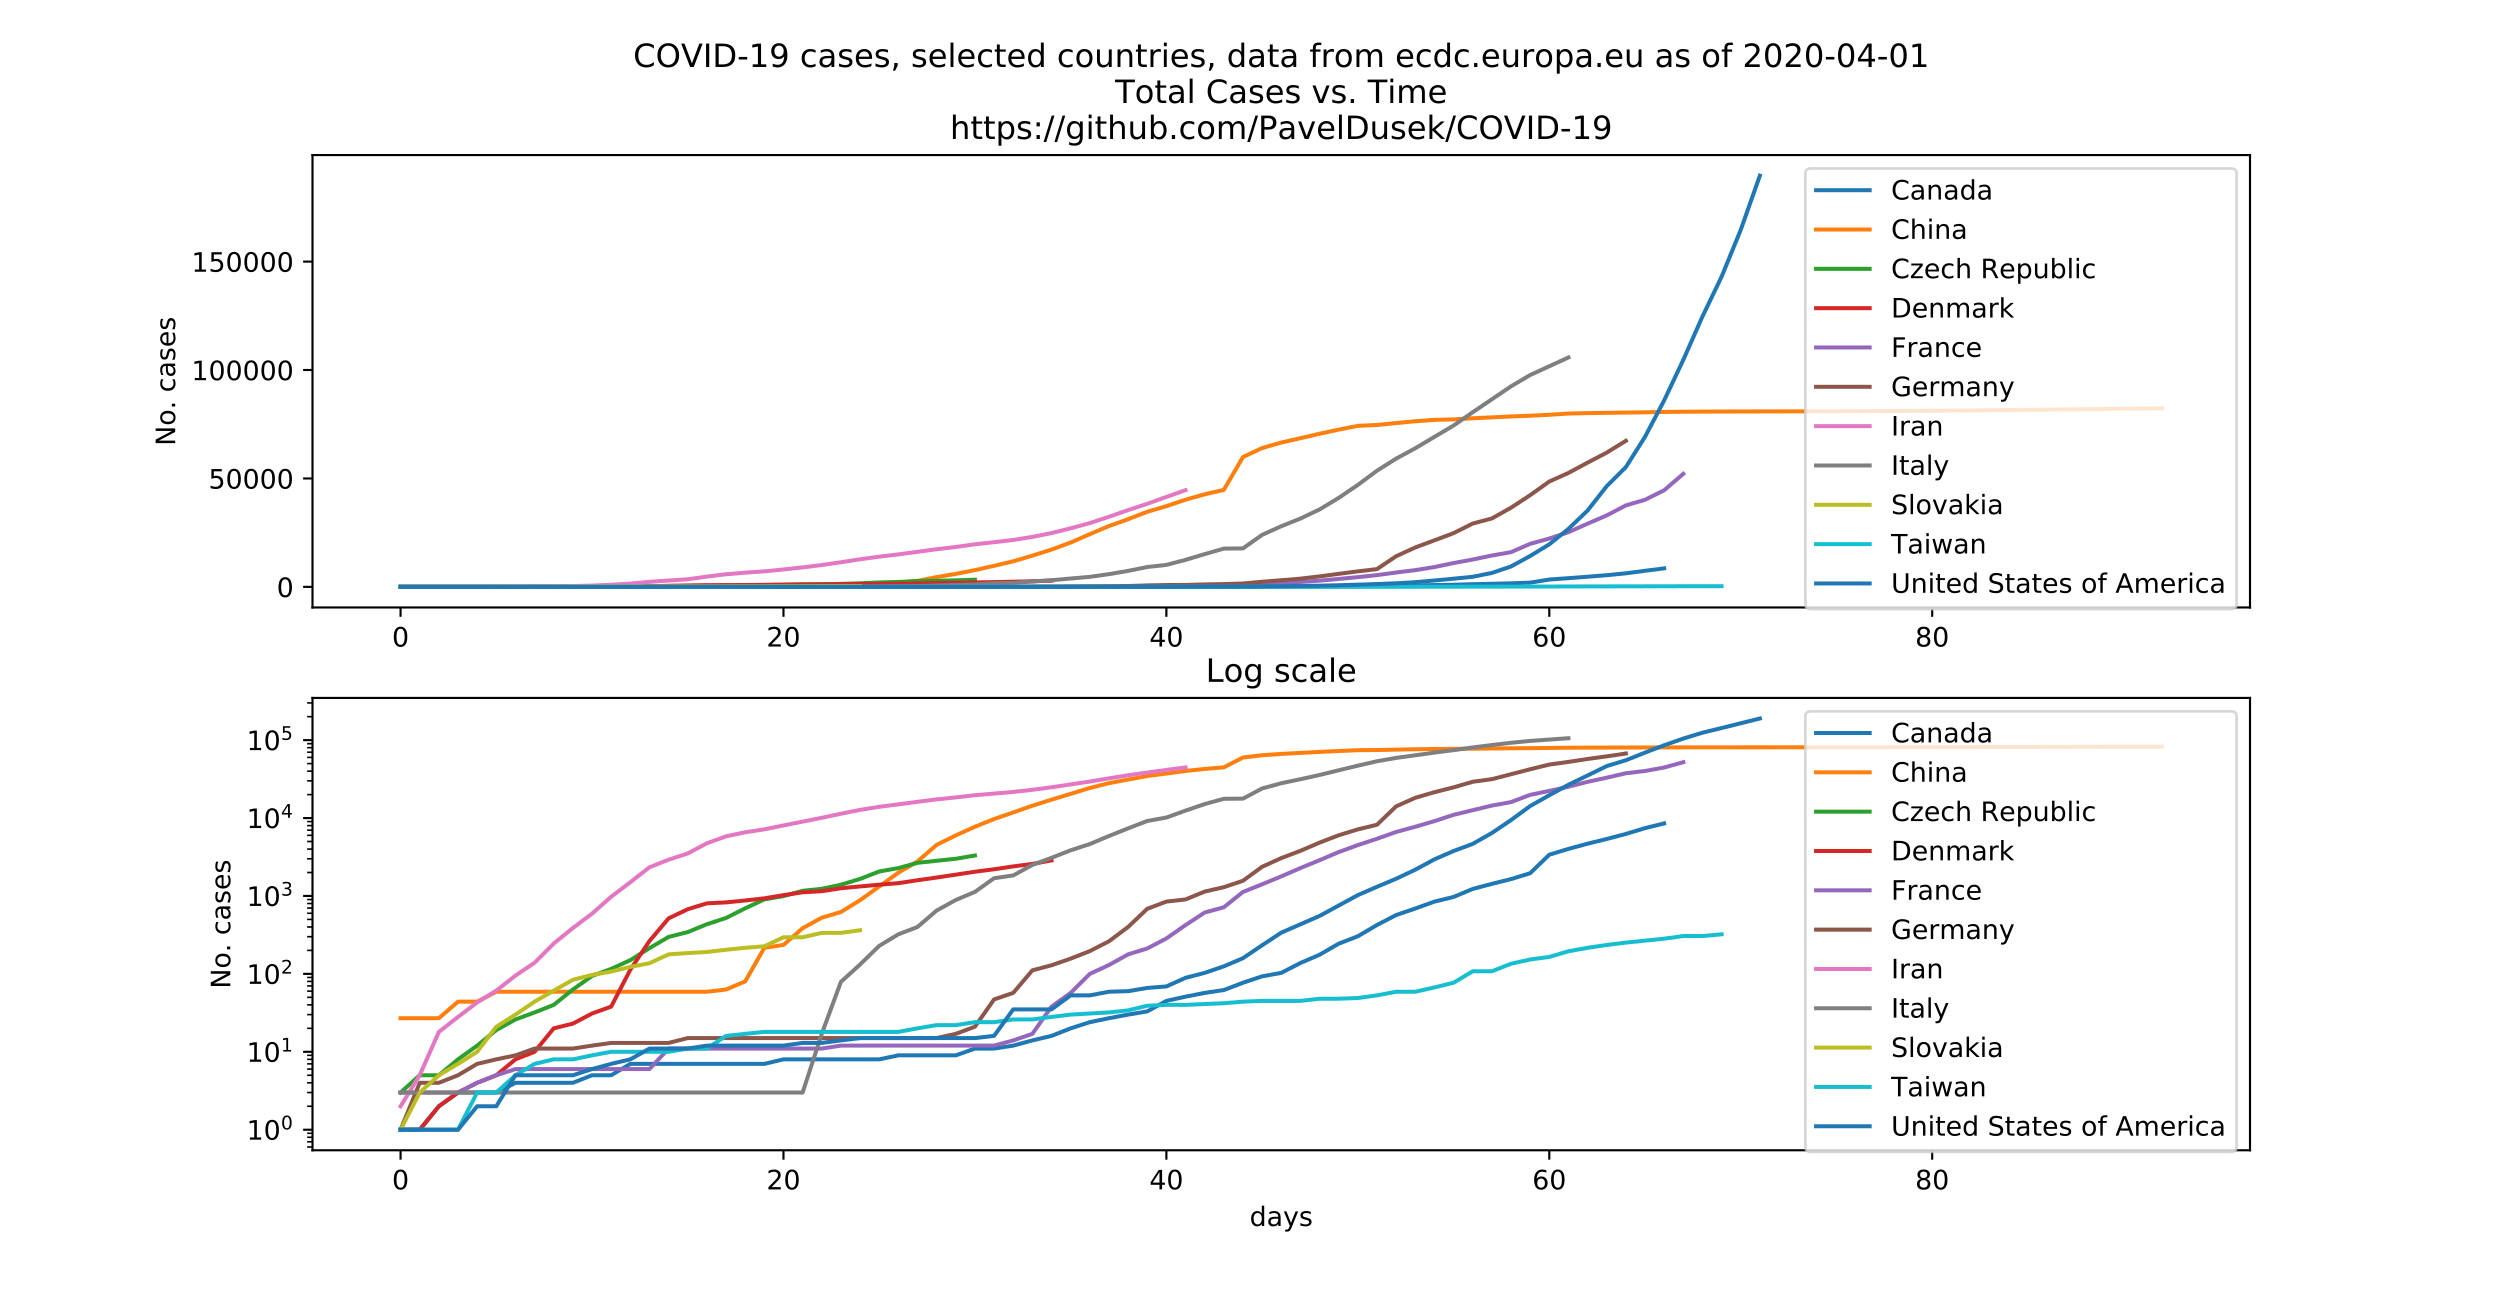 <?xml version="1.0" encoding="utf-8" standalone="no"?>
<!DOCTYPE svg PUBLIC "-//W3C//DTD SVG 1.1//EN"
  "http://www.w3.org/Graphics/SVG/1.1/DTD/svg11.dtd">
<!-- Created with matplotlib (https://matplotlib.org/) -->
<svg height="482.4pt" version="1.1" viewBox="0 0 933.12 482.4" width="933.12pt" xmlns="http://www.w3.org/2000/svg" xmlns:xlink="http://www.w3.org/1999/xlink">
 <defs>
  <style type="text/css">
*{stroke-linecap:butt;stroke-linejoin:round;}
  </style>
 </defs>
 <g id="figure_1">
  <g id="patch_1">
   <path d="M 0 482.4 
L 933.12 482.4 
L 933.12 0 
L 0 0 
z
" style="fill:#ffffff;"/>
  </g>
  <g id="axes_1">
   <g id="patch_2">
    <path d="M 116.64 226.728 
L 839.808 226.728 
L 839.808 57.888 
L 116.64 57.888 
z
" style="fill:#ffffff;"/>
   </g>
   <g id="matplotlib.axis_1">
    <g id="xtick_1">
     <g id="line2d_1">
      <defs>
       <path d="M 0 0 
L 0 3.5 
" id="mccc0821856" style="stroke:#000000;stroke-width:0.8;"/>
      </defs>
      <g>
       <use style="stroke:#000000;stroke-width:0.8;" x="149.511" xlink:href="#mccc0821856" y="226.728"/>
      </g>
     </g>
     <g id="text_1">
      <!-- 0 -->
      <defs>
       <path d="M 31.781 66.406 
Q 24.172 66.406 20.328 58.906 
Q 16.5 51.422 16.5 36.375 
Q 16.5 21.391 20.328 13.891 
Q 24.172 6.391 31.781 6.391 
Q 39.453 6.391 43.281 13.891 
Q 47.125 21.391 47.125 36.375 
Q 47.125 51.422 43.281 58.906 
Q 39.453 66.406 31.781 66.406 
z
M 31.781 74.219 
Q 44.047 74.219 50.516 64.516 
Q 56.984 54.828 56.984 36.375 
Q 56.984 17.969 50.516 8.266 
Q 44.047 -1.422 31.781 -1.422 
Q 19.531 -1.422 13.062 8.266 
Q 6.594 17.969 6.594 36.375 
Q 6.594 54.828 13.062 64.516 
Q 19.531 74.219 31.781 74.219 
z
" id="DejaVuSans-48"/>
      </defs>
      <g transform="translate(146.33 241.326)scale(0.1 -0.1)">
       <use xlink:href="#DejaVuSans-48"/>
      </g>
     </g>
    </g>
    <g id="xtick_2">
     <g id="line2d_2">
      <g>
       <use style="stroke:#000000;stroke-width:0.8;" x="292.43" xlink:href="#mccc0821856" y="226.728"/>
      </g>
     </g>
     <g id="text_2">
      <!-- 20 -->
      <defs>
       <path d="M 19.188 8.297 
L 53.609 8.297 
L 53.609 0 
L 7.328 0 
L 7.328 8.297 
Q 12.938 14.109 22.625 23.891 
Q 32.328 33.688 34.812 36.531 
Q 39.547 41.844 41.422 45.531 
Q 43.312 49.219 43.312 52.781 
Q 43.312 58.594 39.234 62.25 
Q 35.156 65.922 28.609 65.922 
Q 23.969 65.922 18.812 64.312 
Q 13.672 62.703 7.812 59.422 
L 7.812 69.391 
Q 13.766 71.781 18.938 73 
Q 24.125 74.219 28.422 74.219 
Q 39.75 74.219 46.484 68.547 
Q 53.219 62.891 53.219 53.422 
Q 53.219 48.922 51.531 44.891 
Q 49.859 40.875 45.406 35.406 
Q 44.188 33.984 37.641 27.219 
Q 31.109 20.453 19.188 8.297 
z
" id="DejaVuSans-50"/>
      </defs>
      <g transform="translate(286.067 241.326)scale(0.1 -0.1)">
       <use xlink:href="#DejaVuSans-50"/>
       <use x="63.623" xlink:href="#DejaVuSans-48"/>
      </g>
     </g>
    </g>
    <g id="xtick_3">
     <g id="line2d_3">
      <g>
       <use style="stroke:#000000;stroke-width:0.8;" x="435.348" xlink:href="#mccc0821856" y="226.728"/>
      </g>
     </g>
     <g id="text_3">
      <!-- 40 -->
      <defs>
       <path d="M 37.797 64.312 
L 12.891 25.391 
L 37.797 25.391 
z
M 35.203 72.906 
L 47.609 72.906 
L 47.609 25.391 
L 58.016 25.391 
L 58.016 17.188 
L 47.609 17.188 
L 47.609 0 
L 37.797 0 
L 37.797 17.188 
L 4.891 17.188 
L 4.891 26.703 
z
" id="DejaVuSans-52"/>
      </defs>
      <g transform="translate(428.986 241.326)scale(0.1 -0.1)">
       <use xlink:href="#DejaVuSans-52"/>
       <use x="63.623" xlink:href="#DejaVuSans-48"/>
      </g>
     </g>
    </g>
    <g id="xtick_4">
     <g id="line2d_4">
      <g>
       <use style="stroke:#000000;stroke-width:0.8;" x="578.267" xlink:href="#mccc0821856" y="226.728"/>
      </g>
     </g>
     <g id="text_4">
      <!-- 60 -->
      <defs>
       <path d="M 33.016 40.375 
Q 26.375 40.375 22.484 35.828 
Q 18.609 31.297 18.609 23.391 
Q 18.609 15.531 22.484 10.953 
Q 26.375 6.391 33.016 6.391 
Q 39.656 6.391 43.531 10.953 
Q 47.406 15.531 47.406 23.391 
Q 47.406 31.297 43.531 35.828 
Q 39.656 40.375 33.016 40.375 
z
M 52.594 71.297 
L 52.594 62.312 
Q 48.875 64.062 45.094 64.984 
Q 41.312 65.922 37.594 65.922 
Q 27.828 65.922 22.672 59.328 
Q 17.531 52.734 16.797 39.406 
Q 19.672 43.656 24.016 45.922 
Q 28.375 48.188 33.594 48.188 
Q 44.578 48.188 50.953 41.516 
Q 57.328 34.859 57.328 23.391 
Q 57.328 12.156 50.688 5.359 
Q 44.047 -1.422 33.016 -1.422 
Q 20.359 -1.422 13.672 8.266 
Q 6.984 17.969 6.984 36.375 
Q 6.984 53.656 15.188 63.938 
Q 23.391 74.219 37.203 74.219 
Q 40.922 74.219 44.703 73.484 
Q 48.484 72.75 52.594 71.297 
z
" id="DejaVuSans-54"/>
      </defs>
      <g transform="translate(571.905 241.326)scale(0.1 -0.1)">
       <use xlink:href="#DejaVuSans-54"/>
       <use x="63.623" xlink:href="#DejaVuSans-48"/>
      </g>
     </g>
    </g>
    <g id="xtick_5">
     <g id="line2d_5">
      <g>
       <use style="stroke:#000000;stroke-width:0.8;" x="721.186" xlink:href="#mccc0821856" y="226.728"/>
      </g>
     </g>
     <g id="text_5">
      <!-- 80 -->
      <defs>
       <path d="M 31.781 34.625 
Q 24.75 34.625 20.719 30.859 
Q 16.703 27.094 16.703 20.516 
Q 16.703 13.922 20.719 10.156 
Q 24.75 6.391 31.781 6.391 
Q 38.812 6.391 42.859 10.172 
Q 46.922 13.969 46.922 20.516 
Q 46.922 27.094 42.891 30.859 
Q 38.875 34.625 31.781 34.625 
z
M 21.922 38.812 
Q 15.578 40.375 12.031 44.719 
Q 8.5 49.078 8.5 55.328 
Q 8.5 64.062 14.719 69.141 
Q 20.953 74.219 31.781 74.219 
Q 42.672 74.219 48.875 69.141 
Q 55.078 64.062 55.078 55.328 
Q 55.078 49.078 51.531 44.719 
Q 48 40.375 41.703 38.812 
Q 48.828 37.156 52.797 32.312 
Q 56.781 27.484 56.781 20.516 
Q 56.781 9.906 50.312 4.234 
Q 43.844 -1.422 31.781 -1.422 
Q 19.734 -1.422 13.25 4.234 
Q 6.781 9.906 6.781 20.516 
Q 6.781 27.484 10.781 32.312 
Q 14.797 37.156 21.922 38.812 
z
M 18.312 54.391 
Q 18.312 48.734 21.844 45.562 
Q 25.391 42.391 31.781 42.391 
Q 38.141 42.391 41.719 45.562 
Q 45.312 48.734 45.312 54.391 
Q 45.312 60.062 41.719 63.234 
Q 38.141 66.406 31.781 66.406 
Q 25.391 66.406 21.844 63.234 
Q 18.312 60.062 18.312 54.391 
z
" id="DejaVuSans-56"/>
      </defs>
      <g transform="translate(714.823 241.326)scale(0.1 -0.1)">
       <use xlink:href="#DejaVuSans-56"/>
       <use x="63.623" xlink:href="#DejaVuSans-48"/>
      </g>
     </g>
    </g>
   </g>
   <g id="matplotlib.axis_2">
    <g id="ytick_1">
     <g id="line2d_6">
      <defs>
       <path d="M 0 0 
L -3.5 0 
" id="me8ddf29d44" style="stroke:#000000;stroke-width:0.8;"/>
      </defs>
      <g>
       <use style="stroke:#000000;stroke-width:0.8;" x="116.64" xlink:href="#me8ddf29d44" y="219.054"/>
      </g>
     </g>
     <g id="text_6">
      <!-- 0 -->
      <g transform="translate(103.278 222.853)scale(0.1 -0.1)">
       <use xlink:href="#DejaVuSans-48"/>
      </g>
     </g>
    </g>
    <g id="ytick_2">
     <g id="line2d_7">
      <g>
       <use style="stroke:#000000;stroke-width:0.8;" x="116.64" xlink:href="#me8ddf29d44" y="178.58"/>
      </g>
     </g>
     <g id="text_7">
      <!-- 50000 -->
      <defs>
       <path d="M 10.797 72.906 
L 49.516 72.906 
L 49.516 64.594 
L 19.828 64.594 
L 19.828 46.734 
Q 21.969 47.469 24.109 47.828 
Q 26.266 48.188 28.422 48.188 
Q 40.625 48.188 47.75 41.5 
Q 54.891 34.812 54.891 23.391 
Q 54.891 11.625 47.562 5.094 
Q 40.234 -1.422 26.906 -1.422 
Q 22.312 -1.422 17.547 -0.641 
Q 12.797 0.141 7.719 1.703 
L 7.719 11.625 
Q 12.109 9.234 16.797 8.062 
Q 21.484 6.891 26.703 6.891 
Q 35.156 6.891 40.078 11.328 
Q 45.016 15.766 45.016 23.391 
Q 45.016 31 40.078 35.438 
Q 35.156 39.891 26.703 39.891 
Q 22.75 39.891 18.812 39.016 
Q 14.891 38.141 10.797 36.281 
z
" id="DejaVuSans-53"/>
      </defs>
      <g transform="translate(77.828 182.38)scale(0.1 -0.1)">
       <use xlink:href="#DejaVuSans-53"/>
       <use x="63.623" xlink:href="#DejaVuSans-48"/>
       <use x="127.246" xlink:href="#DejaVuSans-48"/>
       <use x="190.869" xlink:href="#DejaVuSans-48"/>
       <use x="254.492" xlink:href="#DejaVuSans-48"/>
      </g>
     </g>
    </g>
    <g id="ytick_3">
     <g id="line2d_8">
      <g>
       <use style="stroke:#000000;stroke-width:0.8;" x="116.64" xlink:href="#me8ddf29d44" y="138.106"/>
      </g>
     </g>
     <g id="text_8">
      <!-- 100000 -->
      <defs>
       <path d="M 12.406 8.297 
L 28.516 8.297 
L 28.516 63.922 
L 10.984 60.406 
L 10.984 69.391 
L 28.422 72.906 
L 38.281 72.906 
L 38.281 8.297 
L 54.391 8.297 
L 54.391 0 
L 12.406 0 
z
" id="DejaVuSans-49"/>
      </defs>
      <g transform="translate(71.465 141.906)scale(0.1 -0.1)">
       <use xlink:href="#DejaVuSans-49"/>
       <use x="63.623" xlink:href="#DejaVuSans-48"/>
       <use x="127.246" xlink:href="#DejaVuSans-48"/>
       <use x="190.869" xlink:href="#DejaVuSans-48"/>
       <use x="254.492" xlink:href="#DejaVuSans-48"/>
       <use x="318.115" xlink:href="#DejaVuSans-48"/>
      </g>
     </g>
    </g>
    <g id="ytick_4">
     <g id="line2d_9">
      <g>
       <use style="stroke:#000000;stroke-width:0.8;" x="116.64" xlink:href="#me8ddf29d44" y="97.632"/>
      </g>
     </g>
     <g id="text_9">
      <!-- 150000 -->
      <g transform="translate(71.465 101.432)scale(0.1 -0.1)">
       <use xlink:href="#DejaVuSans-49"/>
       <use x="63.623" xlink:href="#DejaVuSans-53"/>
       <use x="127.246" xlink:href="#DejaVuSans-48"/>
       <use x="190.869" xlink:href="#DejaVuSans-48"/>
       <use x="254.492" xlink:href="#DejaVuSans-48"/>
       <use x="318.115" xlink:href="#DejaVuSans-48"/>
      </g>
     </g>
    </g>
    <g id="text_10">
     <!-- No. cases -->
     <defs>
      <path d="M 9.812 72.906 
L 23.094 72.906 
L 55.422 11.922 
L 55.422 72.906 
L 64.984 72.906 
L 64.984 0 
L 51.703 0 
L 19.391 60.984 
L 19.391 0 
L 9.812 0 
z
" id="DejaVuSans-78"/>
      <path d="M 30.609 48.391 
Q 23.391 48.391 19.188 42.75 
Q 14.984 37.109 14.984 27.297 
Q 14.984 17.484 19.156 11.844 
Q 23.344 6.203 30.609 6.203 
Q 37.797 6.203 41.984 11.859 
Q 46.188 17.531 46.188 27.297 
Q 46.188 37.016 41.984 42.703 
Q 37.797 48.391 30.609 48.391 
z
M 30.609 56 
Q 42.328 56 49.016 48.375 
Q 55.719 40.766 55.719 27.297 
Q 55.719 13.875 49.016 6.219 
Q 42.328 -1.422 30.609 -1.422 
Q 18.844 -1.422 12.172 6.219 
Q 5.516 13.875 5.516 27.297 
Q 5.516 40.766 12.172 48.375 
Q 18.844 56 30.609 56 
z
" id="DejaVuSans-111"/>
      <path d="M 10.688 12.406 
L 21 12.406 
L 21 0 
L 10.688 0 
z
" id="DejaVuSans-46"/>
      <path id="DejaVuSans-32"/>
      <path d="M 48.781 52.594 
L 48.781 44.188 
Q 44.969 46.297 41.141 47.344 
Q 37.312 48.391 33.406 48.391 
Q 24.656 48.391 19.812 42.844 
Q 14.984 37.312 14.984 27.297 
Q 14.984 17.281 19.812 11.734 
Q 24.656 6.203 33.406 6.203 
Q 37.312 6.203 41.141 7.25 
Q 44.969 8.297 48.781 10.406 
L 48.781 2.094 
Q 45.016 0.344 40.984 -0.531 
Q 36.969 -1.422 32.422 -1.422 
Q 20.062 -1.422 12.781 6.344 
Q 5.516 14.109 5.516 27.297 
Q 5.516 40.672 12.859 48.328 
Q 20.219 56 33.016 56 
Q 37.156 56 41.109 55.141 
Q 45.062 54.297 48.781 52.594 
z
" id="DejaVuSans-99"/>
      <path d="M 34.281 27.484 
Q 23.391 27.484 19.188 25 
Q 14.984 22.516 14.984 16.5 
Q 14.984 11.719 18.141 8.906 
Q 21.297 6.109 26.703 6.109 
Q 34.188 6.109 38.703 11.406 
Q 43.219 16.703 43.219 25.484 
L 43.219 27.484 
z
M 52.203 31.203 
L 52.203 0 
L 43.219 0 
L 43.219 8.297 
Q 40.141 3.328 35.547 0.953 
Q 30.953 -1.422 24.312 -1.422 
Q 15.922 -1.422 10.953 3.297 
Q 6 8.016 6 15.922 
Q 6 25.141 12.172 29.828 
Q 18.359 34.516 30.609 34.516 
L 43.219 34.516 
L 43.219 35.406 
Q 43.219 41.609 39.141 45 
Q 35.062 48.391 27.688 48.391 
Q 23 48.391 18.547 47.266 
Q 14.109 46.141 10.016 43.891 
L 10.016 52.203 
Q 14.938 54.109 19.578 55.047 
Q 24.219 56 28.609 56 
Q 40.484 56 46.344 49.844 
Q 52.203 43.703 52.203 31.203 
z
" id="DejaVuSans-97"/>
      <path d="M 44.281 53.078 
L 44.281 44.578 
Q 40.484 46.531 36.375 47.5 
Q 32.281 48.484 27.875 48.484 
Q 21.188 48.484 17.844 46.438 
Q 14.5 44.391 14.5 40.281 
Q 14.5 37.156 16.891 35.375 
Q 19.281 33.594 26.516 31.984 
L 29.594 31.297 
Q 39.156 29.25 43.188 25.516 
Q 47.219 21.781 47.219 15.094 
Q 47.219 7.469 41.188 3.016 
Q 35.156 -1.422 24.609 -1.422 
Q 20.219 -1.422 15.453 -0.562 
Q 10.688 0.297 5.422 2 
L 5.422 11.281 
Q 10.406 8.688 15.234 7.391 
Q 20.062 6.109 24.812 6.109 
Q 31.156 6.109 34.562 8.281 
Q 37.984 10.453 37.984 14.406 
Q 37.984 18.062 35.516 20.016 
Q 33.062 21.969 24.703 23.781 
L 21.578 24.516 
Q 13.234 26.266 9.516 29.906 
Q 5.812 33.547 5.812 39.891 
Q 5.812 47.609 11.281 51.797 
Q 16.75 56 26.812 56 
Q 31.781 56 36.172 55.266 
Q 40.578 54.547 44.281 53.078 
z
" id="DejaVuSans-115"/>
      <path d="M 56.203 29.594 
L 56.203 25.203 
L 14.891 25.203 
Q 15.484 15.922 20.484 11.062 
Q 25.484 6.203 34.422 6.203 
Q 39.594 6.203 44.453 7.469 
Q 49.312 8.734 54.109 11.281 
L 54.109 2.781 
Q 49.266 0.734 44.188 -0.344 
Q 39.109 -1.422 33.891 -1.422 
Q 20.797 -1.422 13.156 6.188 
Q 5.516 13.812 5.516 26.812 
Q 5.516 40.234 12.766 48.109 
Q 20.016 56 32.328 56 
Q 43.359 56 49.781 48.891 
Q 56.203 41.797 56.203 29.594 
z
M 47.219 32.234 
Q 47.125 39.594 43.094 43.984 
Q 39.062 48.391 32.422 48.391 
Q 24.906 48.391 20.391 44.141 
Q 15.875 39.891 15.188 32.172 
z
" id="DejaVuSans-101"/>
     </defs>
     <g transform="translate(65.385 166.385)rotate(-90)scale(0.1 -0.1)">
      <use xlink:href="#DejaVuSans-78"/>
      <use x="74.805" xlink:href="#DejaVuSans-111"/>
      <use x="135.971" xlink:href="#DejaVuSans-46"/>
      <use x="167.758" xlink:href="#DejaVuSans-32"/>
      <use x="199.545" xlink:href="#DejaVuSans-99"/>
      <use x="254.525" xlink:href="#DejaVuSans-97"/>
      <use x="315.805" xlink:href="#DejaVuSans-115"/>
      <use x="367.904" xlink:href="#DejaVuSans-101"/>
      <use x="429.428" xlink:href="#DejaVuSans-115"/>
     </g>
    </g>
   </g>
   <g id="line2d_10">
    <path clip-path="url(#p111fc6274c)" d="M 149.511 219.053 
L 156.657 219.053 
L 163.803 219.053 
L 170.949 219.052 
L 178.095 219.052 
L 185.241 219.052 
L 192.387 219.051 
L 199.533 219.051 
L 206.679 219.051 
L 213.825 219.051 
L 220.971 219.05 
L 228.116 219.05 
L 235.262 219.049 
L 242.408 219.049 
L 249.554 219.049 
L 256.7 219.049 
L 263.846 219.049 
L 270.992 219.049 
L 278.138 219.049 
L 285.284 219.049 
L 292.43 219.048 
L 299.576 219.048 
L 306.722 219.048 
L 313.868 219.048 
L 321.014 219.048 
L 328.159 219.048 
L 335.305 219.047 
L 342.451 219.047 
L 349.597 219.047 
L 356.743 219.047 
L 363.889 219.045 
L 371.035 219.045 
L 378.181 219.045 
L 385.327 219.043 
L 392.473 219.041 
L 399.619 219.038 
L 406.765 219.035 
L 413.911 219.032 
L 421.057 219.03 
L 428.202 219.028 
L 435.348 219.018 
L 442.494 219.013 
L 449.64 219.008 
L 456.786 219.004 
L 463.932 218.992 
L 471.078 218.979 
L 478.224 218.971 
L 485.37 218.943 
L 492.516 218.912 
L 499.662 218.857 
L 506.808 218.808 
L 513.954 218.711 
L 521.1 218.594 
L 528.246 218.496 
L 535.391 218.369 
L 542.537 218.268 
L 549.683 218.058 
L 556.829 217.897 
L 563.975 217.722 
L 571.121 217.468 
L 578.267 216.314 
L 585.413 215.802 
L 592.559 215.259 
L 599.705 214.694 
L 606.851 213.991 
L 613.997 213.045 
L 621.143 212.145 
" style="fill:none;stroke:#1f77b4;stroke-linecap:square;stroke-width:1.5;"/>
   </g>
   <g id="line2d_11">
    <path clip-path="url(#p111fc6274c)" d="M 149.511 219.032 
L 156.657 219.032 
L 163.803 219.032 
L 170.949 219.019 
L 178.095 219.019 
L 185.241 219.007 
L 192.387 219.007 
L 199.533 219.007 
L 206.679 219.007 
L 213.825 219.007 
L 220.971 219.007 
L 228.116 219.007 
L 235.262 219.007 
L 242.408 219.007 
L 249.554 219.007 
L 256.7 219.007 
L 263.846 219.007 
L 270.992 219.003 
L 278.138 218.99 
L 285.284 218.879 
L 292.43 218.864 
L 299.576 218.742 
L 306.722 218.628 
L 313.868 218.55 
L 321.014 218.34 
L 328.159 217.983 
L 335.305 217.445 
L 342.451 216.808 
L 349.597 215.389 
L 356.743 214.202 
L 363.889 212.794 
L 371.035 211.191 
L 378.181 209.495 
L 385.327 207.399 
L 392.473 205.122 
L 399.619 202.502 
L 406.765 199.368 
L 413.911 196.351 
L 421.057 193.793 
L 428.202 191.026 
L 435.348 188.916 
L 442.494 186.508 
L 449.64 184.493 
L 456.786 182.851 
L 463.932 170.595 
L 471.078 167.231 
L 478.224 165.176 
L 485.37 163.552 
L 492.516 161.891 
L 499.662 160.361 
L 506.808 158.944 
L 513.954 158.625 
L 521.1 157.904 
L 528.246 157.235 
L 535.391 156.711 
L 542.537 156.535 
L 549.683 156.118 
L 556.829 155.786 
L 563.975 155.431 
L 571.121 155.165 
L 578.267 154.818 
L 585.413 154.353 
L 592.559 154.188 
L 599.705 154.085 
L 606.851 153.988 
L 613.997 153.894 
L 621.143 153.756 
L 628.289 153.674 
L 635.434 153.637 
L 642.58 153.601 
L 649.726 153.584 
L 656.872 153.561 
L 664.018 153.542 
L 671.164 153.524 
L 678.31 153.508 
L 685.456 153.491 
L 692.602 153.47 
L 699.748 153.435 
L 706.894 153.417 
L 714.04 153.381 
L 721.186 153.301 
L 728.332 153.259 
L 735.477 153.206 
L 742.623 153.095 
L 749.769 153.039 
L 756.915 152.976 
L 764.061 152.893 
L 771.207 152.817 
L 778.353 152.721 
L 785.499 152.629 
L 792.645 152.55 
L 799.791 152.482 
L 806.937 152.438 
" style="fill:none;stroke:#ff7f0e;stroke-linecap:square;stroke-width:1.5;"/>
   </g>
   <g id="line2d_12">
    <path clip-path="url(#p111fc6274c)" d="M 149.511 219.052 
L 156.657 219.05 
L 163.803 219.05 
L 170.949 219.048 
L 178.095 219.045 
L 185.241 219.039 
L 192.387 219.033 
L 199.533 219.028 
L 206.679 219.022 
L 213.825 219.003 
L 220.971 218.978 
L 228.116 218.96 
L 235.262 218.933 
L 242.408 218.881 
L 249.554 218.813 
L 256.7 218.776 
L 263.846 218.703 
L 270.992 218.632 
L 278.138 218.492 
L 285.284 218.322 
L 292.43 218.249 
L 299.576 218.111 
L 306.722 218.054 
L 313.868 217.926 
L 321.014 217.715 
L 328.159 217.385 
L 335.305 217.209 
L 342.451 216.899 
L 349.597 216.764 
L 356.743 216.624 
L 363.889 216.377 
" style="fill:none;stroke:#2ca02c;stroke-linecap:square;stroke-width:1.5;"/>
   </g>
   <g id="line2d_13">
    <path clip-path="url(#p111fc6274c)" d="M 149.511 219.053 
L 156.657 219.053 
L 163.803 219.053 
L 170.949 219.052 
L 178.095 219.051 
L 185.241 219.05 
L 192.387 219.048 
L 199.533 219.046 
L 206.679 219.038 
L 213.825 219.036 
L 220.971 219.029 
L 228.116 219.024 
L 235.262 218.963 
L 242.408 218.841 
L 249.554 218.637 
L 256.7 218.507 
L 263.846 218.403 
L 270.992 218.385 
L 278.138 218.346 
L 285.284 218.3 
L 292.43 218.225 
L 299.576 218.152 
L 306.722 218.123 
L 313.868 218.038 
L 321.014 217.981 
L 328.159 217.925 
L 335.305 217.872 
L 342.451 217.766 
L 349.597 217.659 
L 356.743 217.535 
L 363.889 217.398 
L 371.035 217.273 
L 378.181 217.116 
L 385.327 216.968 
L 392.473 216.739 
" style="fill:none;stroke:#d62728;stroke-linecap:square;stroke-width:1.5;"/>
   </g>
   <g id="line2d_14">
    <path clip-path="url(#p111fc6274c)" d="M 149.511 219.052 
L 156.657 219.052 
L 163.803 219.052 
L 170.949 219.052 
L 178.095 219.051 
L 185.241 219.05 
L 192.387 219.049 
L 199.533 219.049 
L 206.679 219.049 
L 213.825 219.049 
L 220.971 219.049 
L 228.116 219.049 
L 235.262 219.049 
L 242.408 219.049 
L 249.554 219.045 
L 256.7 219.045 
L 263.846 219.045 
L 270.992 219.045 
L 278.138 219.045 
L 285.284 219.045 
L 292.43 219.045 
L 299.576 219.045 
L 306.722 219.045 
L 313.868 219.045 
L 321.014 219.045 
L 328.159 219.045 
L 335.305 219.045 
L 342.451 219.045 
L 349.597 219.045 
L 356.743 219.045 
L 363.889 219.045 
L 371.035 219.045 
L 378.181 219.043 
L 385.327 219.041 
L 392.473 219.024 
L 399.619 219.008 
L 406.765 218.973 
L 413.911 218.949 
L 421.057 218.91 
L 428.202 218.883 
L 435.348 218.824 
L 442.494 218.712 
L 449.64 218.558 
L 456.786 218.475 
L 463.932 218.143 
L 471.078 217.911 
L 478.224 217.61 
L 485.37 217.208 
L 492.516 216.726 
L 499.662 216.091 
L 506.808 215.412 
L 513.954 214.664 
L 521.1 213.685 
L 528.246 212.797 
L 535.391 211.66 
L 542.537 210.154 
L 549.683 208.845 
L 556.829 207.35 
L 563.975 206.088 
L 571.121 202.981 
L 578.267 201.001 
L 585.413 198.629 
L 592.559 195.454 
L 599.705 192.371 
L 606.851 188.638 
L 613.997 186.534 
L 621.143 182.992 
L 628.289 176.858 
" style="fill:none;stroke:#9467bd;stroke-linecap:square;stroke-width:1.5;"/>
   </g>
   <g id="line2d_15">
    <path clip-path="url(#p111fc6274c)" d="M 149.511 219.053 
L 156.657 219.051 
L 163.803 219.051 
L 170.949 219.05 
L 178.095 219.049 
L 185.241 219.048 
L 192.387 219.047 
L 199.533 219.045 
L 206.679 219.045 
L 213.825 219.045 
L 220.971 219.045 
L 228.116 219.044 
L 235.262 219.044 
L 242.408 219.044 
L 249.554 219.044 
L 256.7 219.042 
L 263.846 219.042 
L 270.992 219.042 
L 278.138 219.042 
L 285.284 219.042 
L 292.43 219.042 
L 299.576 219.042 
L 306.722 219.042 
L 313.868 219.042 
L 321.014 219.042 
L 328.159 219.042 
L 335.305 219.042 
L 342.451 219.042 
L 349.597 219.042 
L 356.743 219.041 
L 363.889 219.037 
L 371.035 219.016 
L 378.181 219.008 
L 385.327 218.964 
L 392.473 218.95 
L 399.619 218.927 
L 406.765 218.896 
L 413.911 218.842 
L 421.057 218.73 
L 428.202 218.501 
L 435.348 218.369 
L 442.494 218.324 
L 449.64 218.132 
L 456.786 218.005 
L 463.932 217.786 
L 471.078 217.137 
L 478.224 216.576 
L 485.37 215.982 
L 492.516 215.138 
L 499.662 214.188 
L 506.808 213.262 
L 513.954 212.418 
L 521.1 207.61 
L 528.246 204.332 
L 535.391 201.68 
L 542.537 199 
L 549.683 195.408 
L 556.829 193.512 
L 563.975 189.502 
L 571.121 184.823 
L 578.267 179.728 
L 585.413 176.519 
L 592.559 172.673 
L 599.705 168.937 
L 606.851 164.523 
" style="fill:none;stroke:#8c564b;stroke-linecap:square;stroke-width:1.5;"/>
   </g>
   <g id="line2d_16">
    <path clip-path="url(#p111fc6274c)" d="M 149.511 219.053 
L 156.657 219.05 
L 163.803 219.04 
L 170.949 219.032 
L 178.095 219.019 
L 185.241 219.005 
L 192.387 218.977 
L 199.533 218.942 
L 206.679 218.856 
L 213.825 218.74 
L 220.971 218.574 
L 228.116 218.263 
L 235.262 217.839 
L 242.408 217.163 
L 249.554 216.689 
L 256.7 216.211 
L 263.846 215.212 
L 270.992 214.341 
L 278.138 213.739 
L 285.284 213.258 
L 292.43 212.544 
L 299.576 211.769 
L 306.722 210.899 
L 313.868 209.855 
L 321.014 208.75 
L 328.159 207.772 
L 335.305 206.919 
L 342.451 205.966 
L 349.597 205.001 
L 356.743 204.154 
L 363.889 203.153 
L 371.035 202.371 
L 378.181 201.539 
L 385.327 200.397 
L 392.473 198.97 
L 399.619 197.185 
L 406.765 195.251 
L 413.911 192.882 
L 421.057 190.392 
L 428.202 188.044 
L 435.348 185.465 
L 442.494 182.947 
" style="fill:none;stroke:#e377c2;stroke-linecap:square;stroke-width:1.5;"/>
   </g>
   <g id="line2d_17">
    <path clip-path="url(#p111fc6274c)" d="M 149.511 219.052 
L 156.657 219.052 
L 163.803 219.052 
L 170.949 219.052 
L 178.095 219.052 
L 185.241 219.052 
L 192.387 219.052 
L 199.533 219.052 
L 206.679 219.052 
L 213.825 219.052 
L 220.971 219.052 
L 228.116 219.052 
L 235.262 219.052 
L 242.408 219.052 
L 249.554 219.052 
L 256.7 219.052 
L 263.846 219.052 
L 270.992 219.052 
L 278.138 219.052 
L 285.284 219.052 
L 292.43 219.052 
L 299.576 219.052 
L 306.722 219.041 
L 313.868 218.99 
L 321.014 218.947 
L 328.159 218.869 
L 335.305 218.794 
L 342.451 218.73 
L 349.597 218.528 
L 356.743 218.335 
L 363.889 218.141 
L 371.035 217.687 
L 378.181 217.569 
L 385.327 217.029 
L 392.473 216.554 
L 399.619 215.931 
L 406.765 215.302 
L 413.911 214.292 
L 421.057 213.084 
L 428.202 211.63 
L 435.348 210.839 
L 442.494 208.967 
L 449.64 206.821 
L 456.786 204.759 
L 463.932 204.686 
L 471.078 199.643 
L 478.224 196.405 
L 485.37 193.551 
L 492.516 190.145 
L 499.662 185.837 
L 506.808 180.992 
L 513.954 175.684 
L 521.1 171.183 
L 528.246 167.307 
L 535.391 163.058 
L 542.537 158.84 
L 549.683 153.86 
L 556.829 149.036 
L 563.975 144.2 
L 571.121 139.977 
L 578.267 136.699 
L 585.413 133.418 
" style="fill:none;stroke:#7f7f7f;stroke-linecap:square;stroke-width:1.5;"/>
   </g>
   <g id="line2d_18">
    <path clip-path="url(#p111fc6274c)" d="M 149.511 219.053 
L 156.657 219.052 
L 163.803 219.05 
L 170.949 219.049 
L 178.095 219.046 
L 185.241 219.037 
L 192.387 219.03 
L 199.533 219.019 
L 206.679 219.005 
L 213.825 218.986 
L 220.971 218.976 
L 228.116 218.968 
L 235.262 218.955 
L 242.408 218.943 
L 249.554 218.91 
L 256.7 218.905 
L 263.846 218.9 
L 270.992 218.889 
L 278.138 218.879 
L 285.284 218.871 
L 292.43 218.815 
L 299.576 218.815 
L 306.722 218.782 
L 313.868 218.782 
L 321.014 218.76 
" style="fill:none;stroke:#bcbd22;stroke-linecap:square;stroke-width:1.5;"/>
   </g>
   <g id="line2d_19">
    <path clip-path="url(#p111fc6274c)" d="M 149.511 219.053 
L 156.657 219.053 
L 163.803 219.053 
L 170.949 219.053 
L 178.095 219.052 
L 185.241 219.052 
L 192.387 219.05 
L 199.533 219.049 
L 206.679 219.048 
L 213.825 219.048 
L 220.971 219.047 
L 228.116 219.046 
L 235.262 219.046 
L 242.408 219.046 
L 249.554 219.046 
L 256.7 219.045 
L 263.846 219.045 
L 270.992 219.041 
L 278.138 219.041 
L 285.284 219.04 
L 292.43 219.04 
L 299.576 219.04 
L 306.722 219.04 
L 313.868 219.04 
L 321.014 219.04 
L 328.159 219.04 
L 335.305 219.04 
L 342.451 219.038 
L 349.597 219.036 
L 356.743 219.036 
L 363.889 219.035 
L 371.035 219.035 
L 378.181 219.033 
L 385.327 219.033 
L 392.473 219.032 
L 399.619 219.03 
L 406.765 219.029 
L 413.911 219.028 
L 421.057 219.027 
L 428.202 219.023 
L 435.348 219.022 
L 442.494 219.022 
L 449.64 219.021 
L 456.786 219.02 
L 463.932 219.019 
L 471.078 219.018 
L 478.224 219.018 
L 485.37 219.018 
L 492.516 219.015 
L 499.662 219.015 
L 506.808 219.015 
L 513.954 219.011 
L 521.1 219.007 
L 528.246 219.007 
L 535.391 219 
L 542.537 218.992 
L 549.683 218.967 
L 556.829 218.967 
L 563.975 218.945 
L 571.121 218.93 
L 578.267 218.921 
L 585.413 218.896 
L 592.559 218.879 
L 599.705 218.864 
L 606.851 218.85 
L 613.997 218.838 
L 621.143 218.825 
L 628.289 218.807 
L 635.434 218.807 
L 642.58 218.794 
" style="fill:none;stroke:#17becf;stroke-linecap:square;stroke-width:1.5;"/>
   </g>
   <g id="line2d_20">
    <path clip-path="url(#p111fc6274c)" d="M 149.511 219.053 
L 156.657 219.053 
L 163.803 219.053 
L 170.949 219.053 
L 178.095 219.053 
L 185.241 219.053 
L 192.387 219.05 
L 199.533 219.05 
L 206.679 219.05 
L 213.825 219.05 
L 220.971 219.049 
L 228.116 219.049 
L 235.262 219.048 
L 242.408 219.045 
L 249.554 219.045 
L 256.7 219.045 
L 263.846 219.045 
L 270.992 219.045 
L 278.138 219.045 
L 285.284 219.045 
L 292.43 219.045 
L 299.576 219.044 
L 306.722 219.044 
L 313.868 219.043 
L 321.014 219.042 
L 328.159 219.042 
L 335.305 219.042 
L 342.451 219.042 
L 349.597 219.042 
L 356.743 219.042 
L 363.889 219.042 
L 371.035 219.041 
L 378.181 219.026 
L 385.327 219.026 
L 392.473 219.026 
L 399.619 219.011 
L 406.765 219.011 
L 413.911 219.007 
L 421.057 219.006 
L 428.202 219.001 
L 435.348 218.998 
L 442.494 218.982 
L 449.64 218.971 
L 456.786 218.953 
L 463.932 218.926 
L 471.078 218.866 
L 478.224 218.781 
L 485.37 218.704 
L 492.516 218.606 
L 499.662 218.444 
L 506.808 218.225 
L 513.954 217.992 
L 521.1 217.708 
L 528.246 217.294 
L 535.391 216.665 
L 542.537 215.999 
L 549.683 215.281 
L 556.829 213.852 
L 563.975 211.433 
L 571.121 207.519 
L 578.267 203.169 
L 585.413 197.403 
L 592.559 190.556 
L 599.705 181.46 
L 606.851 174.346 
L 613.997 163.043 
L 621.143 149.446 
L 628.289 134.313 
L 635.434 118.141 
L 642.58 103.279 
L 649.726 85.798 
L 656.872 65.563 
" style="fill:none;stroke:#1f77b4;stroke-linecap:square;stroke-width:1.5;"/>
   </g>
   <g id="patch_3">
    <path d="M 116.64 226.728 
L 116.64 57.888 
" style="fill:none;stroke:#000000;stroke-linecap:square;stroke-linejoin:miter;stroke-width:0.8;"/>
   </g>
   <g id="patch_4">
    <path d="M 839.808 226.728 
L 839.808 57.888 
" style="fill:none;stroke:#000000;stroke-linecap:square;stroke-linejoin:miter;stroke-width:0.8;"/>
   </g>
   <g id="patch_5">
    <path d="M 116.64 226.728 
L 839.808 226.728 
" style="fill:none;stroke:#000000;stroke-linecap:square;stroke-linejoin:miter;stroke-width:0.8;"/>
   </g>
   <g id="patch_6">
    <path d="M 116.64 57.888 
L 839.808 57.888 
" style="fill:none;stroke:#000000;stroke-linecap:square;stroke-linejoin:miter;stroke-width:0.8;"/>
   </g>
   <g id="text_11">
    <!-- COVID-19 cases, selected countries, data from ecdc.europa.eu as of 2020-04-01 -->
    <defs>
     <path d="M 64.406 67.281 
L 64.406 56.891 
Q 59.422 61.531 53.781 63.812 
Q 48.141 66.109 41.797 66.109 
Q 29.297 66.109 22.656 58.469 
Q 16.016 50.828 16.016 36.375 
Q 16.016 21.969 22.656 14.328 
Q 29.297 6.688 41.797 6.688 
Q 48.141 6.688 53.781 8.984 
Q 59.422 11.281 64.406 15.922 
L 64.406 5.609 
Q 59.234 2.094 53.438 0.328 
Q 47.656 -1.422 41.219 -1.422 
Q 24.656 -1.422 15.125 8.703 
Q 5.609 18.844 5.609 36.375 
Q 5.609 53.953 15.125 64.078 
Q 24.656 74.219 41.219 74.219 
Q 47.75 74.219 53.531 72.484 
Q 59.328 70.75 64.406 67.281 
z
" id="DejaVuSans-67"/>
     <path d="M 39.406 66.219 
Q 28.656 66.219 22.328 58.203 
Q 16.016 50.203 16.016 36.375 
Q 16.016 22.609 22.328 14.594 
Q 28.656 6.594 39.406 6.594 
Q 50.141 6.594 56.422 14.594 
Q 62.703 22.609 62.703 36.375 
Q 62.703 50.203 56.422 58.203 
Q 50.141 66.219 39.406 66.219 
z
M 39.406 74.219 
Q 54.734 74.219 63.906 63.938 
Q 73.094 53.656 73.094 36.375 
Q 73.094 19.141 63.906 8.859 
Q 54.734 -1.422 39.406 -1.422 
Q 24.031 -1.422 14.812 8.828 
Q 5.609 19.094 5.609 36.375 
Q 5.609 53.656 14.812 63.938 
Q 24.031 74.219 39.406 74.219 
z
" id="DejaVuSans-79"/>
     <path d="M 28.609 0 
L 0.781 72.906 
L 11.078 72.906 
L 34.188 11.531 
L 57.328 72.906 
L 67.578 72.906 
L 39.797 0 
z
" id="DejaVuSans-86"/>
     <path d="M 9.812 72.906 
L 19.672 72.906 
L 19.672 0 
L 9.812 0 
z
" id="DejaVuSans-73"/>
     <path d="M 19.672 64.797 
L 19.672 8.109 
L 31.594 8.109 
Q 46.688 8.109 53.688 14.938 
Q 60.688 21.781 60.688 36.531 
Q 60.688 51.172 53.688 57.984 
Q 46.688 64.797 31.594 64.797 
z
M 9.812 72.906 
L 30.078 72.906 
Q 51.266 72.906 61.172 64.094 
Q 71.094 55.281 71.094 36.531 
Q 71.094 17.672 61.125 8.828 
Q 51.172 0 30.078 0 
L 9.812 0 
z
" id="DejaVuSans-68"/>
     <path d="M 4.891 31.391 
L 31.203 31.391 
L 31.203 23.391 
L 4.891 23.391 
z
" id="DejaVuSans-45"/>
     <path d="M 10.984 1.516 
L 10.984 10.5 
Q 14.703 8.734 18.5 7.812 
Q 22.312 6.891 25.984 6.891 
Q 35.75 6.891 40.891 13.453 
Q 46.047 20.016 46.781 33.406 
Q 43.953 29.203 39.594 26.953 
Q 35.25 24.703 29.984 24.703 
Q 19.047 24.703 12.672 31.312 
Q 6.297 37.938 6.297 49.422 
Q 6.297 60.641 12.938 67.422 
Q 19.578 74.219 30.609 74.219 
Q 43.266 74.219 49.922 64.516 
Q 56.594 54.828 56.594 36.375 
Q 56.594 19.141 48.406 8.859 
Q 40.234 -1.422 26.422 -1.422 
Q 22.703 -1.422 18.891 -0.688 
Q 15.094 0.047 10.984 1.516 
z
M 30.609 32.422 
Q 37.25 32.422 41.125 36.953 
Q 45.016 41.5 45.016 49.422 
Q 45.016 57.281 41.125 61.844 
Q 37.25 66.406 30.609 66.406 
Q 23.969 66.406 20.094 61.844 
Q 16.219 57.281 16.219 49.422 
Q 16.219 41.5 20.094 36.953 
Q 23.969 32.422 30.609 32.422 
z
" id="DejaVuSans-57"/>
     <path d="M 11.719 12.406 
L 22.016 12.406 
L 22.016 4 
L 14.016 -11.625 
L 7.719 -11.625 
L 11.719 4 
z
" id="DejaVuSans-44"/>
     <path d="M 9.422 75.984 
L 18.406 75.984 
L 18.406 0 
L 9.422 0 
z
" id="DejaVuSans-108"/>
     <path d="M 18.312 70.219 
L 18.312 54.688 
L 36.812 54.688 
L 36.812 47.703 
L 18.312 47.703 
L 18.312 18.016 
Q 18.312 11.328 20.141 9.422 
Q 21.969 7.516 27.594 7.516 
L 36.812 7.516 
L 36.812 0 
L 27.594 0 
Q 17.188 0 13.234 3.875 
Q 9.281 7.766 9.281 18.016 
L 9.281 47.703 
L 2.688 47.703 
L 2.688 54.688 
L 9.281 54.688 
L 9.281 70.219 
z
" id="DejaVuSans-116"/>
     <path d="M 45.406 46.391 
L 45.406 75.984 
L 54.391 75.984 
L 54.391 0 
L 45.406 0 
L 45.406 8.203 
Q 42.578 3.328 38.25 0.953 
Q 33.938 -1.422 27.875 -1.422 
Q 17.969 -1.422 11.734 6.484 
Q 5.516 14.406 5.516 27.297 
Q 5.516 40.188 11.734 48.094 
Q 17.969 56 27.875 56 
Q 33.938 56 38.25 53.625 
Q 42.578 51.266 45.406 46.391 
z
M 14.797 27.297 
Q 14.797 17.391 18.875 11.75 
Q 22.953 6.109 30.078 6.109 
Q 37.203 6.109 41.297 11.75 
Q 45.406 17.391 45.406 27.297 
Q 45.406 37.203 41.297 42.844 
Q 37.203 48.484 30.078 48.484 
Q 22.953 48.484 18.875 42.844 
Q 14.797 37.203 14.797 27.297 
z
" id="DejaVuSans-100"/>
     <path d="M 8.5 21.578 
L 8.5 54.688 
L 17.484 54.688 
L 17.484 21.922 
Q 17.484 14.156 20.5 10.266 
Q 23.531 6.391 29.594 6.391 
Q 36.859 6.391 41.078 11.031 
Q 45.312 15.672 45.312 23.688 
L 45.312 54.688 
L 54.297 54.688 
L 54.297 0 
L 45.312 0 
L 45.312 8.406 
Q 42.047 3.422 37.719 1 
Q 33.406 -1.422 27.688 -1.422 
Q 18.266 -1.422 13.375 4.438 
Q 8.5 10.297 8.5 21.578 
z
M 31.109 56 
z
" id="DejaVuSans-117"/>
     <path d="M 54.891 33.016 
L 54.891 0 
L 45.906 0 
L 45.906 32.719 
Q 45.906 40.484 42.875 44.328 
Q 39.844 48.188 33.797 48.188 
Q 26.516 48.188 22.312 43.547 
Q 18.109 38.922 18.109 30.906 
L 18.109 0 
L 9.078 0 
L 9.078 54.688 
L 18.109 54.688 
L 18.109 46.188 
Q 21.344 51.125 25.703 53.562 
Q 30.078 56 35.797 56 
Q 45.219 56 50.047 50.172 
Q 54.891 44.344 54.891 33.016 
z
" id="DejaVuSans-110"/>
     <path d="M 41.109 46.297 
Q 39.594 47.172 37.812 47.578 
Q 36.031 48 33.891 48 
Q 26.266 48 22.188 43.047 
Q 18.109 38.094 18.109 28.812 
L 18.109 0 
L 9.078 0 
L 9.078 54.688 
L 18.109 54.688 
L 18.109 46.188 
Q 20.953 51.172 25.484 53.578 
Q 30.031 56 36.531 56 
Q 37.453 56 38.578 55.875 
Q 39.703 55.766 41.062 55.516 
z
" id="DejaVuSans-114"/>
     <path d="M 9.422 54.688 
L 18.406 54.688 
L 18.406 0 
L 9.422 0 
z
M 9.422 75.984 
L 18.406 75.984 
L 18.406 64.594 
L 9.422 64.594 
z
" id="DejaVuSans-105"/>
     <path d="M 37.109 75.984 
L 37.109 68.5 
L 28.516 68.5 
Q 23.688 68.5 21.797 66.547 
Q 19.922 64.594 19.922 59.516 
L 19.922 54.688 
L 34.719 54.688 
L 34.719 47.703 
L 19.922 47.703 
L 19.922 0 
L 10.891 0 
L 10.891 47.703 
L 2.297 47.703 
L 2.297 54.688 
L 10.891 54.688 
L 10.891 58.5 
Q 10.891 67.625 15.141 71.797 
Q 19.391 75.984 28.609 75.984 
z
" id="DejaVuSans-102"/>
     <path d="M 52 44.188 
Q 55.375 50.25 60.062 53.125 
Q 64.75 56 71.094 56 
Q 79.641 56 84.281 50.016 
Q 88.922 44.047 88.922 33.016 
L 88.922 0 
L 79.891 0 
L 79.891 32.719 
Q 79.891 40.578 77.094 44.375 
Q 74.312 48.188 68.609 48.188 
Q 61.625 48.188 57.562 43.547 
Q 53.516 38.922 53.516 30.906 
L 53.516 0 
L 44.484 0 
L 44.484 32.719 
Q 44.484 40.625 41.703 44.406 
Q 38.922 48.188 33.109 48.188 
Q 26.219 48.188 22.156 43.531 
Q 18.109 38.875 18.109 30.906 
L 18.109 0 
L 9.078 0 
L 9.078 54.688 
L 18.109 54.688 
L 18.109 46.188 
Q 21.188 51.219 25.484 53.609 
Q 29.781 56 35.688 56 
Q 41.656 56 45.828 52.969 
Q 50 49.953 52 44.188 
z
" id="DejaVuSans-109"/>
     <path d="M 18.109 8.203 
L 18.109 -20.797 
L 9.078 -20.797 
L 9.078 54.688 
L 18.109 54.688 
L 18.109 46.391 
Q 20.953 51.266 25.266 53.625 
Q 29.594 56 35.594 56 
Q 45.562 56 51.781 48.094 
Q 58.016 40.188 58.016 27.297 
Q 58.016 14.406 51.781 6.484 
Q 45.562 -1.422 35.594 -1.422 
Q 29.594 -1.422 25.266 0.953 
Q 20.953 3.328 18.109 8.203 
z
M 48.688 27.297 
Q 48.688 37.203 44.609 42.844 
Q 40.531 48.484 33.406 48.484 
Q 26.266 48.484 22.188 42.844 
Q 18.109 37.203 18.109 27.297 
Q 18.109 17.391 22.188 11.75 
Q 26.266 6.109 33.406 6.109 
Q 40.531 6.109 44.609 11.75 
Q 48.688 17.391 48.688 27.297 
z
" id="DejaVuSans-112"/>
    </defs>
    <g transform="translate(236.33 25.013)scale(0.12 -0.12)">
     <use xlink:href="#DejaVuSans-67"/>
     <use x="69.824" xlink:href="#DejaVuSans-79"/>
     <use x="148.52" xlink:href="#DejaVuSans-86"/>
     <use x="216.928" xlink:href="#DejaVuSans-73"/>
     <use x="246.42" xlink:href="#DejaVuSans-68"/>
     <use x="323.422" xlink:href="#DejaVuSans-45"/>
     <use x="359.506" xlink:href="#DejaVuSans-49"/>
     <use x="423.129" xlink:href="#DejaVuSans-57"/>
     <use x="486.752" xlink:href="#DejaVuSans-32"/>
     <use x="518.539" xlink:href="#DejaVuSans-99"/>
     <use x="573.52" xlink:href="#DejaVuSans-97"/>
     <use x="634.799" xlink:href="#DejaVuSans-115"/>
     <use x="686.898" xlink:href="#DejaVuSans-101"/>
     <use x="748.422" xlink:href="#DejaVuSans-115"/>
     <use x="800.521" xlink:href="#DejaVuSans-44"/>
     <use x="832.309" xlink:href="#DejaVuSans-32"/>
     <use x="864.096" xlink:href="#DejaVuSans-115"/>
     <use x="916.195" xlink:href="#DejaVuSans-101"/>
     <use x="977.719" xlink:href="#DejaVuSans-108"/>
     <use x="1005.502" xlink:href="#DejaVuSans-101"/>
     <use x="1067.025" xlink:href="#DejaVuSans-99"/>
     <use x="1122.006" xlink:href="#DejaVuSans-116"/>
     <use x="1161.215" xlink:href="#DejaVuSans-101"/>
     <use x="1222.738" xlink:href="#DejaVuSans-100"/>
     <use x="1286.215" xlink:href="#DejaVuSans-32"/>
     <use x="1318.002" xlink:href="#DejaVuSans-99"/>
     <use x="1372.982" xlink:href="#DejaVuSans-111"/>
     <use x="1434.164" xlink:href="#DejaVuSans-117"/>
     <use x="1497.543" xlink:href="#DejaVuSans-110"/>
     <use x="1560.922" xlink:href="#DejaVuSans-116"/>
     <use x="1600.131" xlink:href="#DejaVuSans-114"/>
     <use x="1641.244" xlink:href="#DejaVuSans-105"/>
     <use x="1669.027" xlink:href="#DejaVuSans-101"/>
     <use x="1730.551" xlink:href="#DejaVuSans-115"/>
     <use x="1782.65" xlink:href="#DejaVuSans-44"/>
     <use x="1814.438" xlink:href="#DejaVuSans-32"/>
     <use x="1846.225" xlink:href="#DejaVuSans-100"/>
     <use x="1909.701" xlink:href="#DejaVuSans-97"/>
     <use x="1970.98" xlink:href="#DejaVuSans-116"/>
     <use x="2010.189" xlink:href="#DejaVuSans-97"/>
     <use x="2071.469" xlink:href="#DejaVuSans-32"/>
     <use x="2103.256" xlink:href="#DejaVuSans-102"/>
     <use x="2138.461" xlink:href="#DejaVuSans-114"/>
     <use x="2179.543" xlink:href="#DejaVuSans-111"/>
     <use x="2240.725" xlink:href="#DejaVuSans-109"/>
     <use x="2338.137" xlink:href="#DejaVuSans-32"/>
     <use x="2369.924" xlink:href="#DejaVuSans-101"/>
     <use x="2431.447" xlink:href="#DejaVuSans-99"/>
     <use x="2486.428" xlink:href="#DejaVuSans-100"/>
     <use x="2549.904" xlink:href="#DejaVuSans-99"/>
     <use x="2604.885" xlink:href="#DejaVuSans-46"/>
     <use x="2636.672" xlink:href="#DejaVuSans-101"/>
     <use x="2698.195" xlink:href="#DejaVuSans-117"/>
     <use x="2761.574" xlink:href="#DejaVuSans-114"/>
     <use x="2802.656" xlink:href="#DejaVuSans-111"/>
     <use x="2863.838" xlink:href="#DejaVuSans-112"/>
     <use x="2927.314" xlink:href="#DejaVuSans-97"/>
     <use x="2988.594" xlink:href="#DejaVuSans-46"/>
     <use x="3020.381" xlink:href="#DejaVuSans-101"/>
     <use x="3081.904" xlink:href="#DejaVuSans-117"/>
     <use x="3145.283" xlink:href="#DejaVuSans-32"/>
     <use x="3177.07" xlink:href="#DejaVuSans-97"/>
     <use x="3238.35" xlink:href="#DejaVuSans-115"/>
     <use x="3290.449" xlink:href="#DejaVuSans-32"/>
     <use x="3322.236" xlink:href="#DejaVuSans-111"/>
     <use x="3383.418" xlink:href="#DejaVuSans-102"/>
     <use x="3418.623" xlink:href="#DejaVuSans-32"/>
     <use x="3450.41" xlink:href="#DejaVuSans-50"/>
     <use x="3514.033" xlink:href="#DejaVuSans-48"/>
     <use x="3577.656" xlink:href="#DejaVuSans-50"/>
     <use x="3641.279" xlink:href="#DejaVuSans-48"/>
     <use x="3704.902" xlink:href="#DejaVuSans-45"/>
     <use x="3740.986" xlink:href="#DejaVuSans-48"/>
     <use x="3804.609" xlink:href="#DejaVuSans-52"/>
     <use x="3868.232" xlink:href="#DejaVuSans-45"/>
     <use x="3904.316" xlink:href="#DejaVuSans-48"/>
     <use x="3967.939" xlink:href="#DejaVuSans-49"/>
    </g>
    <!-- Total Cases vs. Time -->
    <defs>
     <path d="M -0.297 72.906 
L 61.375 72.906 
L 61.375 64.594 
L 35.5 64.594 
L 35.5 0 
L 25.594 0 
L 25.594 64.594 
L -0.297 64.594 
z
" id="DejaVuSans-84"/>
     <path d="M 2.984 54.688 
L 12.5 54.688 
L 29.594 8.797 
L 46.688 54.688 
L 56.203 54.688 
L 35.688 0 
L 23.484 0 
z
" id="DejaVuSans-118"/>
    </defs>
    <g transform="translate(416.229 38.451)scale(0.12 -0.12)">
     <use xlink:href="#DejaVuSans-84"/>
     <use x="60.818" xlink:href="#DejaVuSans-111"/>
     <use x="122" xlink:href="#DejaVuSans-116"/>
     <use x="161.209" xlink:href="#DejaVuSans-97"/>
     <use x="222.488" xlink:href="#DejaVuSans-108"/>
     <use x="250.271" xlink:href="#DejaVuSans-32"/>
     <use x="282.059" xlink:href="#DejaVuSans-67"/>
     <use x="351.883" xlink:href="#DejaVuSans-97"/>
     <use x="413.162" xlink:href="#DejaVuSans-115"/>
     <use x="465.262" xlink:href="#DejaVuSans-101"/>
     <use x="526.785" xlink:href="#DejaVuSans-115"/>
     <use x="578.885" xlink:href="#DejaVuSans-32"/>
     <use x="610.672" xlink:href="#DejaVuSans-118"/>
     <use x="669.852" xlink:href="#DejaVuSans-115"/>
     <use x="721.951" xlink:href="#DejaVuSans-46"/>
     <use x="753.738" xlink:href="#DejaVuSans-32"/>
     <use x="785.525" xlink:href="#DejaVuSans-84"/>
     <use x="846.562" xlink:href="#DejaVuSans-105"/>
     <use x="874.346" xlink:href="#DejaVuSans-109"/>
     <use x="971.758" xlink:href="#DejaVuSans-101"/>
    </g>
    <!-- https://github.com/PavelDusek/COVID-19 -->
    <defs>
     <path d="M 54.891 33.016 
L 54.891 0 
L 45.906 0 
L 45.906 32.719 
Q 45.906 40.484 42.875 44.328 
Q 39.844 48.188 33.797 48.188 
Q 26.516 48.188 22.312 43.547 
Q 18.109 38.922 18.109 30.906 
L 18.109 0 
L 9.078 0 
L 9.078 75.984 
L 18.109 75.984 
L 18.109 46.188 
Q 21.344 51.125 25.703 53.562 
Q 30.078 56 35.797 56 
Q 45.219 56 50.047 50.172 
Q 54.891 44.344 54.891 33.016 
z
" id="DejaVuSans-104"/>
     <path d="M 11.719 12.406 
L 22.016 12.406 
L 22.016 0 
L 11.719 0 
z
M 11.719 51.703 
L 22.016 51.703 
L 22.016 39.312 
L 11.719 39.312 
z
" id="DejaVuSans-58"/>
     <path d="M 25.391 72.906 
L 33.688 72.906 
L 8.297 -9.281 
L 0 -9.281 
z
" id="DejaVuSans-47"/>
     <path d="M 45.406 27.984 
Q 45.406 37.75 41.375 43.109 
Q 37.359 48.484 30.078 48.484 
Q 22.859 48.484 18.828 43.109 
Q 14.797 37.75 14.797 27.984 
Q 14.797 18.266 18.828 12.891 
Q 22.859 7.516 30.078 7.516 
Q 37.359 7.516 41.375 12.891 
Q 45.406 18.266 45.406 27.984 
z
M 54.391 6.781 
Q 54.391 -7.172 48.188 -13.984 
Q 42 -20.797 29.203 -20.797 
Q 24.469 -20.797 20.266 -20.094 
Q 16.062 -19.391 12.109 -17.922 
L 12.109 -9.188 
Q 16.062 -11.328 19.922 -12.344 
Q 23.781 -13.375 27.781 -13.375 
Q 36.625 -13.375 41.016 -8.766 
Q 45.406 -4.156 45.406 5.172 
L 45.406 9.625 
Q 42.625 4.781 38.281 2.391 
Q 33.938 0 27.875 0 
Q 17.828 0 11.672 7.656 
Q 5.516 15.328 5.516 27.984 
Q 5.516 40.672 11.672 48.328 
Q 17.828 56 27.875 56 
Q 33.938 56 38.281 53.609 
Q 42.625 51.219 45.406 46.391 
L 45.406 54.688 
L 54.391 54.688 
z
" id="DejaVuSans-103"/>
     <path d="M 48.688 27.297 
Q 48.688 37.203 44.609 42.844 
Q 40.531 48.484 33.406 48.484 
Q 26.266 48.484 22.188 42.844 
Q 18.109 37.203 18.109 27.297 
Q 18.109 17.391 22.188 11.75 
Q 26.266 6.109 33.406 6.109 
Q 40.531 6.109 44.609 11.75 
Q 48.688 17.391 48.688 27.297 
z
M 18.109 46.391 
Q 20.953 51.266 25.266 53.625 
Q 29.594 56 35.594 56 
Q 45.562 56 51.781 48.094 
Q 58.016 40.188 58.016 27.297 
Q 58.016 14.406 51.781 6.484 
Q 45.562 -1.422 35.594 -1.422 
Q 29.594 -1.422 25.266 0.953 
Q 20.953 3.328 18.109 8.203 
L 18.109 0 
L 9.078 0 
L 9.078 75.984 
L 18.109 75.984 
z
" id="DejaVuSans-98"/>
     <path d="M 19.672 64.797 
L 19.672 37.406 
L 32.078 37.406 
Q 38.969 37.406 42.719 40.969 
Q 46.484 44.531 46.484 51.125 
Q 46.484 57.672 42.719 61.234 
Q 38.969 64.797 32.078 64.797 
z
M 9.812 72.906 
L 32.078 72.906 
Q 44.344 72.906 50.609 67.359 
Q 56.891 61.812 56.891 51.125 
Q 56.891 40.328 50.609 34.812 
Q 44.344 29.297 32.078 29.297 
L 19.672 29.297 
L 19.672 0 
L 9.812 0 
z
" id="DejaVuSans-80"/>
     <path d="M 9.078 75.984 
L 18.109 75.984 
L 18.109 31.109 
L 44.922 54.688 
L 56.391 54.688 
L 27.391 29.109 
L 57.625 0 
L 45.906 0 
L 18.109 26.703 
L 18.109 0 
L 9.078 0 
z
" id="DejaVuSans-107"/>
    </defs>
    <g transform="translate(354.591 51.888)scale(0.12 -0.12)">
     <use xlink:href="#DejaVuSans-104"/>
     <use x="63.379" xlink:href="#DejaVuSans-116"/>
     <use x="102.588" xlink:href="#DejaVuSans-116"/>
     <use x="141.797" xlink:href="#DejaVuSans-112"/>
     <use x="205.273" xlink:href="#DejaVuSans-115"/>
     <use x="257.373" xlink:href="#DejaVuSans-58"/>
     <use x="291.064" xlink:href="#DejaVuSans-47"/>
     <use x="324.756" xlink:href="#DejaVuSans-47"/>
     <use x="358.447" xlink:href="#DejaVuSans-103"/>
     <use x="421.924" xlink:href="#DejaVuSans-105"/>
     <use x="449.707" xlink:href="#DejaVuSans-116"/>
     <use x="488.916" xlink:href="#DejaVuSans-104"/>
     <use x="552.295" xlink:href="#DejaVuSans-117"/>
     <use x="615.674" xlink:href="#DejaVuSans-98"/>
     <use x="679.15" xlink:href="#DejaVuSans-46"/>
     <use x="710.938" xlink:href="#DejaVuSans-99"/>
     <use x="765.918" xlink:href="#DejaVuSans-111"/>
     <use x="827.1" xlink:href="#DejaVuSans-109"/>
     <use x="924.512" xlink:href="#DejaVuSans-47"/>
     <use x="958.203" xlink:href="#DejaVuSans-80"/>
     <use x="1018.443" xlink:href="#DejaVuSans-97"/>
     <use x="1079.723" xlink:href="#DejaVuSans-118"/>
     <use x="1138.902" xlink:href="#DejaVuSans-101"/>
     <use x="1200.426" xlink:href="#DejaVuSans-108"/>
     <use x="1228.209" xlink:href="#DejaVuSans-68"/>
     <use x="1305.211" xlink:href="#DejaVuSans-117"/>
     <use x="1368.59" xlink:href="#DejaVuSans-115"/>
     <use x="1420.689" xlink:href="#DejaVuSans-101"/>
     <use x="1482.213" xlink:href="#DejaVuSans-107"/>
     <use x="1540.123" xlink:href="#DejaVuSans-47"/>
     <use x="1573.814" xlink:href="#DejaVuSans-67"/>
     <use x="1643.639" xlink:href="#DejaVuSans-79"/>
     <use x="1722.334" xlink:href="#DejaVuSans-86"/>
     <use x="1790.742" xlink:href="#DejaVuSans-73"/>
     <use x="1820.234" xlink:href="#DejaVuSans-68"/>
     <use x="1897.236" xlink:href="#DejaVuSans-45"/>
     <use x="1933.32" xlink:href="#DejaVuSans-49"/>
     <use x="1996.943" xlink:href="#DejaVuSans-57"/>
    </g>
   </g>
   <g id="legend_1">
    <g id="patch_7">
     <path d="M 675.849 227.347 
L 832.808 227.347 
Q 834.808 227.347 834.808 225.347 
L 834.808 64.888 
Q 834.808 62.888 832.808 62.888 
L 675.849 62.888 
Q 673.849 62.888 673.849 64.888 
L 673.849 225.347 
Q 673.849 227.347 675.849 227.347 
z
" style="fill:#ffffff;opacity:0.8;stroke:#cccccc;stroke-linejoin:miter;"/>
    </g>
    <g id="line2d_21">
     <path d="M 677.849 70.986 
L 697.849 70.986 
" style="fill:none;stroke:#1f77b4;stroke-linecap:square;stroke-width:1.5;"/>
    </g>
    <g id="line2d_22"/>
    <g id="text_12">
     <!-- Canada -->
     <g transform="translate(705.849 74.486)scale(0.1 -0.1)">
      <use xlink:href="#DejaVuSans-67"/>
      <use x="69.824" xlink:href="#DejaVuSans-97"/>
      <use x="131.104" xlink:href="#DejaVuSans-110"/>
      <use x="194.482" xlink:href="#DejaVuSans-97"/>
      <use x="255.762" xlink:href="#DejaVuSans-100"/>
      <use x="319.238" xlink:href="#DejaVuSans-97"/>
     </g>
    </g>
    <g id="line2d_23">
     <path d="M 677.849 85.665 
L 697.849 85.665 
" style="fill:none;stroke:#ff7f0e;stroke-linecap:square;stroke-width:1.5;"/>
    </g>
    <g id="line2d_24"/>
    <g id="text_13">
     <!-- China -->
     <g transform="translate(705.849 89.165)scale(0.1 -0.1)">
      <use xlink:href="#DejaVuSans-67"/>
      <use x="69.824" xlink:href="#DejaVuSans-104"/>
      <use x="133.203" xlink:href="#DejaVuSans-105"/>
      <use x="160.986" xlink:href="#DejaVuSans-110"/>
      <use x="224.365" xlink:href="#DejaVuSans-97"/>
     </g>
    </g>
    <g id="line2d_25">
     <path d="M 677.849 100.343 
L 697.849 100.343 
" style="fill:none;stroke:#2ca02c;stroke-linecap:square;stroke-width:1.5;"/>
    </g>
    <g id="line2d_26"/>
    <g id="text_14">
     <!-- Czech Republic -->
     <defs>
      <path d="M 5.516 54.688 
L 48.188 54.688 
L 48.188 46.484 
L 14.406 7.172 
L 48.188 7.172 
L 48.188 0 
L 4.297 0 
L 4.297 8.203 
L 38.094 47.516 
L 5.516 47.516 
z
" id="DejaVuSans-122"/>
      <path d="M 44.391 34.188 
Q 47.562 33.109 50.562 29.594 
Q 53.562 26.078 56.594 19.922 
L 66.609 0 
L 56 0 
L 46.688 18.703 
Q 43.062 26.031 39.672 28.422 
Q 36.281 30.812 30.422 30.812 
L 19.672 30.812 
L 19.672 0 
L 9.812 0 
L 9.812 72.906 
L 32.078 72.906 
Q 44.578 72.906 50.734 67.672 
Q 56.891 62.453 56.891 51.906 
Q 56.891 45.016 53.688 40.469 
Q 50.484 35.938 44.391 34.188 
z
M 19.672 64.797 
L 19.672 38.922 
L 32.078 38.922 
Q 39.203 38.922 42.844 42.219 
Q 46.484 45.516 46.484 51.906 
Q 46.484 58.297 42.844 61.547 
Q 39.203 64.797 32.078 64.797 
z
" id="DejaVuSans-82"/>
     </defs>
     <g transform="translate(705.849 103.843)scale(0.1 -0.1)">
      <use xlink:href="#DejaVuSans-67"/>
      <use x="69.824" xlink:href="#DejaVuSans-122"/>
      <use x="122.314" xlink:href="#DejaVuSans-101"/>
      <use x="183.838" xlink:href="#DejaVuSans-99"/>
      <use x="238.818" xlink:href="#DejaVuSans-104"/>
      <use x="302.197" xlink:href="#DejaVuSans-32"/>
      <use x="333.984" xlink:href="#DejaVuSans-82"/>
      <use x="403.404" xlink:href="#DejaVuSans-101"/>
      <use x="464.928" xlink:href="#DejaVuSans-112"/>
      <use x="528.404" xlink:href="#DejaVuSans-117"/>
      <use x="591.783" xlink:href="#DejaVuSans-98"/>
      <use x="655.26" xlink:href="#DejaVuSans-108"/>
      <use x="683.043" xlink:href="#DejaVuSans-105"/>
      <use x="710.826" xlink:href="#DejaVuSans-99"/>
     </g>
    </g>
    <g id="line2d_27">
     <path d="M 677.849 115.021 
L 697.849 115.021 
" style="fill:none;stroke:#d62728;stroke-linecap:square;stroke-width:1.5;"/>
    </g>
    <g id="line2d_28"/>
    <g id="text_15">
     <!-- Denmark -->
     <g transform="translate(705.849 118.521)scale(0.1 -0.1)">
      <use xlink:href="#DejaVuSans-68"/>
      <use x="77.002" xlink:href="#DejaVuSans-101"/>
      <use x="138.525" xlink:href="#DejaVuSans-110"/>
      <use x="201.904" xlink:href="#DejaVuSans-109"/>
      <use x="299.316" xlink:href="#DejaVuSans-97"/>
      <use x="360.596" xlink:href="#DejaVuSans-114"/>
      <use x="401.709" xlink:href="#DejaVuSans-107"/>
     </g>
    </g>
    <g id="line2d_29">
     <path d="M 677.849 129.699 
L 697.849 129.699 
" style="fill:none;stroke:#9467bd;stroke-linecap:square;stroke-width:1.5;"/>
    </g>
    <g id="line2d_30"/>
    <g id="text_16">
     <!-- France -->
     <defs>
      <path d="M 9.812 72.906 
L 51.703 72.906 
L 51.703 64.594 
L 19.672 64.594 
L 19.672 43.109 
L 48.578 43.109 
L 48.578 34.812 
L 19.672 34.812 
L 19.672 0 
L 9.812 0 
z
" id="DejaVuSans-70"/>
     </defs>
     <g transform="translate(705.849 133.199)scale(0.1 -0.1)">
      <use xlink:href="#DejaVuSans-70"/>
      <use x="57.41" xlink:href="#DejaVuSans-114"/>
      <use x="98.523" xlink:href="#DejaVuSans-97"/>
      <use x="159.803" xlink:href="#DejaVuSans-110"/>
      <use x="223.182" xlink:href="#DejaVuSans-99"/>
      <use x="278.162" xlink:href="#DejaVuSans-101"/>
     </g>
    </g>
    <g id="line2d_31">
     <path d="M 677.849 144.377 
L 697.849 144.377 
" style="fill:none;stroke:#8c564b;stroke-linecap:square;stroke-width:1.5;"/>
    </g>
    <g id="line2d_32"/>
    <g id="text_17">
     <!-- Germany -->
     <defs>
      <path d="M 59.516 10.406 
L 59.516 29.984 
L 43.406 29.984 
L 43.406 38.094 
L 69.281 38.094 
L 69.281 6.781 
Q 63.578 2.734 56.688 0.656 
Q 49.812 -1.422 42 -1.422 
Q 24.906 -1.422 15.25 8.562 
Q 5.609 18.562 5.609 36.375 
Q 5.609 54.25 15.25 64.234 
Q 24.906 74.219 42 74.219 
Q 49.125 74.219 55.547 72.453 
Q 61.969 70.703 67.391 67.281 
L 67.391 56.781 
Q 61.922 61.422 55.766 63.766 
Q 49.609 66.109 42.828 66.109 
Q 29.438 66.109 22.719 58.641 
Q 16.016 51.172 16.016 36.375 
Q 16.016 21.625 22.719 14.156 
Q 29.438 6.688 42.828 6.688 
Q 48.047 6.688 52.141 7.594 
Q 56.25 8.5 59.516 10.406 
z
" id="DejaVuSans-71"/>
      <path d="M 32.172 -5.078 
Q 28.375 -14.844 24.75 -17.812 
Q 21.141 -20.797 15.094 -20.797 
L 7.906 -20.797 
L 7.906 -13.281 
L 13.188 -13.281 
Q 16.891 -13.281 18.938 -11.516 
Q 21 -9.766 23.484 -3.219 
L 25.094 0.875 
L 2.984 54.688 
L 12.5 54.688 
L 29.594 11.922 
L 46.688 54.688 
L 56.203 54.688 
z
" id="DejaVuSans-121"/>
     </defs>
     <g transform="translate(705.849 147.877)scale(0.1 -0.1)">
      <use xlink:href="#DejaVuSans-71"/>
      <use x="77.49" xlink:href="#DejaVuSans-101"/>
      <use x="139.014" xlink:href="#DejaVuSans-114"/>
      <use x="180.111" xlink:href="#DejaVuSans-109"/>
      <use x="277.523" xlink:href="#DejaVuSans-97"/>
      <use x="338.803" xlink:href="#DejaVuSans-110"/>
      <use x="402.182" xlink:href="#DejaVuSans-121"/>
     </g>
    </g>
    <g id="line2d_33">
     <path d="M 677.849 159.055 
L 697.849 159.055 
" style="fill:none;stroke:#e377c2;stroke-linecap:square;stroke-width:1.5;"/>
    </g>
    <g id="line2d_34"/>
    <g id="text_18">
     <!-- Iran -->
     <g transform="translate(705.849 162.555)scale(0.1 -0.1)">
      <use xlink:href="#DejaVuSans-73"/>
      <use x="29.492" xlink:href="#DejaVuSans-114"/>
      <use x="70.605" xlink:href="#DejaVuSans-97"/>
      <use x="131.885" xlink:href="#DejaVuSans-110"/>
     </g>
    </g>
    <g id="line2d_35">
     <path d="M 677.849 173.733 
L 697.849 173.733 
" style="fill:none;stroke:#7f7f7f;stroke-linecap:square;stroke-width:1.5;"/>
    </g>
    <g id="line2d_36"/>
    <g id="text_19">
     <!-- Italy -->
     <g transform="translate(705.849 177.233)scale(0.1 -0.1)">
      <use xlink:href="#DejaVuSans-73"/>
      <use x="29.492" xlink:href="#DejaVuSans-116"/>
      <use x="68.701" xlink:href="#DejaVuSans-97"/>
      <use x="129.98" xlink:href="#DejaVuSans-108"/>
      <use x="157.764" xlink:href="#DejaVuSans-121"/>
     </g>
    </g>
    <g id="line2d_37">
     <path d="M 677.849 188.411 
L 697.849 188.411 
" style="fill:none;stroke:#bcbd22;stroke-linecap:square;stroke-width:1.5;"/>
    </g>
    <g id="line2d_38"/>
    <g id="text_20">
     <!-- Slovakia -->
     <defs>
      <path d="M 53.516 70.516 
L 53.516 60.891 
Q 47.906 63.578 42.922 64.891 
Q 37.938 66.219 33.297 66.219 
Q 25.25 66.219 20.875 63.094 
Q 16.5 59.969 16.5 54.203 
Q 16.5 49.359 19.406 46.891 
Q 22.312 44.438 30.422 42.922 
L 36.375 41.703 
Q 47.406 39.594 52.656 34.297 
Q 57.906 29 57.906 20.125 
Q 57.906 9.516 50.797 4.047 
Q 43.703 -1.422 29.984 -1.422 
Q 24.812 -1.422 18.969 -0.25 
Q 13.141 0.922 6.891 3.219 
L 6.891 13.375 
Q 12.891 10.016 18.656 8.297 
Q 24.422 6.594 29.984 6.594 
Q 38.422 6.594 43.016 9.906 
Q 47.609 13.234 47.609 19.391 
Q 47.609 24.75 44.312 27.781 
Q 41.016 30.812 33.5 32.328 
L 27.484 33.5 
Q 16.453 35.688 11.516 40.375 
Q 6.594 45.062 6.594 53.422 
Q 6.594 63.094 13.406 68.656 
Q 20.219 74.219 32.172 74.219 
Q 37.312 74.219 42.625 73.281 
Q 47.953 72.359 53.516 70.516 
z
" id="DejaVuSans-83"/>
     </defs>
     <g transform="translate(705.849 191.911)scale(0.1 -0.1)">
      <use xlink:href="#DejaVuSans-83"/>
      <use x="63.477" xlink:href="#DejaVuSans-108"/>
      <use x="91.26" xlink:href="#DejaVuSans-111"/>
      <use x="152.441" xlink:href="#DejaVuSans-118"/>
      <use x="211.621" xlink:href="#DejaVuSans-97"/>
      <use x="272.9" xlink:href="#DejaVuSans-107"/>
      <use x="330.811" xlink:href="#DejaVuSans-105"/>
      <use x="358.594" xlink:href="#DejaVuSans-97"/>
     </g>
    </g>
    <g id="line2d_39">
     <path d="M 677.849 203.09 
L 697.849 203.09 
" style="fill:none;stroke:#17becf;stroke-linecap:square;stroke-width:1.5;"/>
    </g>
    <g id="line2d_40"/>
    <g id="text_21">
     <!-- Taiwan -->
     <defs>
      <path d="M 4.203 54.688 
L 13.188 54.688 
L 24.422 12.016 
L 35.594 54.688 
L 46.188 54.688 
L 57.422 12.016 
L 68.609 54.688 
L 77.594 54.688 
L 63.281 0 
L 52.688 0 
L 40.922 44.828 
L 29.109 0 
L 18.5 0 
z
" id="DejaVuSans-119"/>
     </defs>
     <g transform="translate(705.849 206.59)scale(0.1 -0.1)">
      <use xlink:href="#DejaVuSans-84"/>
      <use x="60.834" xlink:href="#DejaVuSans-97"/>
      <use x="122.113" xlink:href="#DejaVuSans-105"/>
      <use x="149.896" xlink:href="#DejaVuSans-119"/>
      <use x="231.684" xlink:href="#DejaVuSans-97"/>
      <use x="292.963" xlink:href="#DejaVuSans-110"/>
     </g>
    </g>
    <g id="line2d_41">
     <path d="M 677.849 217.768 
L 697.849 217.768 
" style="fill:none;stroke:#1f77b4;stroke-linecap:square;stroke-width:1.5;"/>
    </g>
    <g id="line2d_42"/>
    <g id="text_22">
     <!-- United States of America -->
     <defs>
      <path d="M 8.688 72.906 
L 18.609 72.906 
L 18.609 28.609 
Q 18.609 16.891 22.844 11.734 
Q 27.094 6.594 36.625 6.594 
Q 46.094 6.594 50.344 11.734 
Q 54.594 16.891 54.594 28.609 
L 54.594 72.906 
L 64.5 72.906 
L 64.5 27.391 
Q 64.5 13.141 57.438 5.859 
Q 50.391 -1.422 36.625 -1.422 
Q 22.797 -1.422 15.734 5.859 
Q 8.688 13.141 8.688 27.391 
z
" id="DejaVuSans-85"/>
      <path d="M 34.188 63.188 
L 20.797 26.906 
L 47.609 26.906 
z
M 28.609 72.906 
L 39.797 72.906 
L 67.578 0 
L 57.328 0 
L 50.688 18.703 
L 17.828 18.703 
L 11.188 0 
L 0.781 0 
z
" id="DejaVuSans-65"/>
     </defs>
     <g transform="translate(705.849 221.268)scale(0.1 -0.1)">
      <use xlink:href="#DejaVuSans-85"/>
      <use x="73.193" xlink:href="#DejaVuSans-110"/>
      <use x="136.572" xlink:href="#DejaVuSans-105"/>
      <use x="164.355" xlink:href="#DejaVuSans-116"/>
      <use x="203.564" xlink:href="#DejaVuSans-101"/>
      <use x="265.088" xlink:href="#DejaVuSans-100"/>
      <use x="328.564" xlink:href="#DejaVuSans-32"/>
      <use x="360.352" xlink:href="#DejaVuSans-83"/>
      <use x="423.828" xlink:href="#DejaVuSans-116"/>
      <use x="463.037" xlink:href="#DejaVuSans-97"/>
      <use x="524.316" xlink:href="#DejaVuSans-116"/>
      <use x="563.525" xlink:href="#DejaVuSans-101"/>
      <use x="625.049" xlink:href="#DejaVuSans-115"/>
      <use x="677.148" xlink:href="#DejaVuSans-32"/>
      <use x="708.936" xlink:href="#DejaVuSans-111"/>
      <use x="770.117" xlink:href="#DejaVuSans-102"/>
      <use x="805.322" xlink:href="#DejaVuSans-32"/>
      <use x="837.109" xlink:href="#DejaVuSans-65"/>
      <use x="905.518" xlink:href="#DejaVuSans-109"/>
      <use x="1002.93" xlink:href="#DejaVuSans-101"/>
      <use x="1064.453" xlink:href="#DejaVuSans-114"/>
      <use x="1105.566" xlink:href="#DejaVuSans-105"/>
      <use x="1133.35" xlink:href="#DejaVuSans-99"/>
      <use x="1188.33" xlink:href="#DejaVuSans-97"/>
     </g>
    </g>
   </g>
  </g>
  <g id="axes_2">
   <g id="patch_8">
    <path d="M 116.64 429.336 
L 839.808 429.336 
L 839.808 260.496 
L 116.64 260.496 
z
" style="fill:#ffffff;"/>
   </g>
   <g id="matplotlib.axis_3">
    <g id="xtick_6">
     <g id="line2d_43">
      <g>
       <use style="stroke:#000000;stroke-width:0.8;" x="149.511" xlink:href="#mccc0821856" y="429.336"/>
      </g>
     </g>
     <g id="text_23">
      <!-- 0 -->
      <g transform="translate(146.33 443.934)scale(0.1 -0.1)">
       <use xlink:href="#DejaVuSans-48"/>
      </g>
     </g>
    </g>
    <g id="xtick_7">
     <g id="line2d_44">
      <g>
       <use style="stroke:#000000;stroke-width:0.8;" x="292.43" xlink:href="#mccc0821856" y="429.336"/>
      </g>
     </g>
     <g id="text_24">
      <!-- 20 -->
      <g transform="translate(286.067 443.934)scale(0.1 -0.1)">
       <use xlink:href="#DejaVuSans-50"/>
       <use x="63.623" xlink:href="#DejaVuSans-48"/>
      </g>
     </g>
    </g>
    <g id="xtick_8">
     <g id="line2d_45">
      <g>
       <use style="stroke:#000000;stroke-width:0.8;" x="435.348" xlink:href="#mccc0821856" y="429.336"/>
      </g>
     </g>
     <g id="text_25">
      <!-- 40 -->
      <g transform="translate(428.986 443.934)scale(0.1 -0.1)">
       <use xlink:href="#DejaVuSans-52"/>
       <use x="63.623" xlink:href="#DejaVuSans-48"/>
      </g>
     </g>
    </g>
    <g id="xtick_9">
     <g id="line2d_46">
      <g>
       <use style="stroke:#000000;stroke-width:0.8;" x="578.267" xlink:href="#mccc0821856" y="429.336"/>
      </g>
     </g>
     <g id="text_26">
      <!-- 60 -->
      <g transform="translate(571.905 443.934)scale(0.1 -0.1)">
       <use xlink:href="#DejaVuSans-54"/>
       <use x="63.623" xlink:href="#DejaVuSans-48"/>
      </g>
     </g>
    </g>
    <g id="xtick_10">
     <g id="line2d_47">
      <g>
       <use style="stroke:#000000;stroke-width:0.8;" x="721.186" xlink:href="#mccc0821856" y="429.336"/>
      </g>
     </g>
     <g id="text_27">
      <!-- 80 -->
      <g transform="translate(714.823 443.934)scale(0.1 -0.1)">
       <use xlink:href="#DejaVuSans-56"/>
       <use x="63.623" xlink:href="#DejaVuSans-48"/>
      </g>
     </g>
    </g>
    <g id="text_28">
     <!-- days -->
     <g transform="translate(466.422 457.613)scale(0.1 -0.1)">
      <use xlink:href="#DejaVuSans-100"/>
      <use x="63.477" xlink:href="#DejaVuSans-97"/>
      <use x="124.756" xlink:href="#DejaVuSans-121"/>
      <use x="183.936" xlink:href="#DejaVuSans-115"/>
     </g>
    </g>
   </g>
   <g id="matplotlib.axis_4">
    <g id="ytick_5">
     <g id="line2d_48">
      <g>
       <use style="stroke:#000000;stroke-width:0.8;" x="116.64" xlink:href="#me8ddf29d44" y="421.661"/>
      </g>
     </g>
     <g id="text_29">
      <!-- $\mathdefault{10^{0}}$ -->
      <g transform="translate(92.04 425.461)scale(0.1 -0.1)">
       <use transform="translate(0 0.766)" xlink:href="#DejaVuSans-49"/>
       <use transform="translate(63.623 0.766)" xlink:href="#DejaVuSans-48"/>
       <use transform="translate(128.203 39.047)scale(0.7)" xlink:href="#DejaVuSans-48"/>
      </g>
     </g>
    </g>
    <g id="ytick_6">
     <g id="line2d_49">
      <g>
       <use style="stroke:#000000;stroke-width:0.8;" x="116.64" xlink:href="#me8ddf29d44" y="392.58"/>
      </g>
     </g>
     <g id="text_30">
      <!-- $\mathdefault{10^{1}}$ -->
      <g transform="translate(92.04 396.379)scale(0.1 -0.1)">
       <use transform="translate(0 0.684)" xlink:href="#DejaVuSans-49"/>
       <use transform="translate(63.623 0.684)" xlink:href="#DejaVuSans-48"/>
       <use transform="translate(128.203 38.966)scale(0.7)" xlink:href="#DejaVuSans-49"/>
      </g>
     </g>
    </g>
    <g id="ytick_7">
     <g id="line2d_50">
      <g>
       <use style="stroke:#000000;stroke-width:0.8;" x="116.64" xlink:href="#me8ddf29d44" y="363.498"/>
      </g>
     </g>
     <g id="text_31">
      <!-- $\mathdefault{10^{2}}$ -->
      <g transform="translate(92.04 367.297)scale(0.1 -0.1)">
       <use transform="translate(0 0.766)" xlink:href="#DejaVuSans-49"/>
       <use transform="translate(63.623 0.766)" xlink:href="#DejaVuSans-48"/>
       <use transform="translate(128.203 39.047)scale(0.7)" xlink:href="#DejaVuSans-50"/>
      </g>
     </g>
    </g>
    <g id="ytick_8">
     <g id="line2d_51">
      <g>
       <use style="stroke:#000000;stroke-width:0.8;" x="116.64" xlink:href="#me8ddf29d44" y="334.416"/>
      </g>
     </g>
     <g id="text_32">
      <!-- $\mathdefault{10^{3}}$ -->
      <defs>
       <path d="M 40.578 39.312 
Q 47.656 37.797 51.625 33 
Q 55.609 28.219 55.609 21.188 
Q 55.609 10.406 48.188 4.484 
Q 40.766 -1.422 27.094 -1.422 
Q 22.516 -1.422 17.656 -0.516 
Q 12.797 0.391 7.625 2.203 
L 7.625 11.719 
Q 11.719 9.328 16.594 8.109 
Q 21.484 6.891 26.812 6.891 
Q 36.078 6.891 40.938 10.547 
Q 45.797 14.203 45.797 21.188 
Q 45.797 27.641 41.281 31.266 
Q 36.766 34.906 28.719 34.906 
L 20.219 34.906 
L 20.219 43.016 
L 29.109 43.016 
Q 36.375 43.016 40.234 45.922 
Q 44.094 48.828 44.094 54.297 
Q 44.094 59.906 40.109 62.906 
Q 36.141 65.922 28.719 65.922 
Q 24.656 65.922 20.016 65.031 
Q 15.375 64.156 9.812 62.312 
L 9.812 71.094 
Q 15.438 72.656 20.344 73.438 
Q 25.25 74.219 29.594 74.219 
Q 40.828 74.219 47.359 69.109 
Q 53.906 64.016 53.906 55.328 
Q 53.906 49.266 50.438 45.094 
Q 46.969 40.922 40.578 39.312 
z
" id="DejaVuSans-51"/>
      </defs>
      <g transform="translate(92.04 338.215)scale(0.1 -0.1)">
       <use transform="translate(0 0.766)" xlink:href="#DejaVuSans-49"/>
       <use transform="translate(63.623 0.766)" xlink:href="#DejaVuSans-48"/>
       <use transform="translate(128.203 39.047)scale(0.7)" xlink:href="#DejaVuSans-51"/>
      </g>
     </g>
    </g>
    <g id="ytick_9">
     <g id="line2d_52">
      <g>
       <use style="stroke:#000000;stroke-width:0.8;" x="116.64" xlink:href="#me8ddf29d44" y="305.334"/>
      </g>
     </g>
     <g id="text_33">
      <!-- $\mathdefault{10^{4}}$ -->
      <g transform="translate(92.04 309.133)scale(0.1 -0.1)">
       <use transform="translate(0 0.684)" xlink:href="#DejaVuSans-49"/>
       <use transform="translate(63.623 0.684)" xlink:href="#DejaVuSans-48"/>
       <use transform="translate(128.203 38.966)scale(0.7)" xlink:href="#DejaVuSans-52"/>
      </g>
     </g>
    </g>
    <g id="ytick_10">
     <g id="line2d_53">
      <g>
       <use style="stroke:#000000;stroke-width:0.8;" x="116.64" xlink:href="#me8ddf29d44" y="276.252"/>
      </g>
     </g>
     <g id="text_34">
      <!-- $\mathdefault{10^{5}}$ -->
      <g transform="translate(92.04 280.051)scale(0.1 -0.1)">
       <use transform="translate(0 0.684)" xlink:href="#DejaVuSans-49"/>
       <use transform="translate(63.623 0.684)" xlink:href="#DejaVuSans-48"/>
       <use transform="translate(128.203 38.966)scale(0.7)" xlink:href="#DejaVuSans-53"/>
      </g>
     </g>
    </g>
    <g id="ytick_11">
     <g id="line2d_54">
      <defs>
       <path d="M 0 0 
L -2 0 
" id="m326ca11017" style="stroke:#000000;stroke-width:0.6;"/>
      </defs>
      <g>
       <use style="stroke:#000000;stroke-width:0.6;" x="116.64" xlink:href="#m326ca11017" y="428.113"/>
      </g>
     </g>
    </g>
    <g id="ytick_12">
     <g id="line2d_55">
      <g>
       <use style="stroke:#000000;stroke-width:0.6;" x="116.64" xlink:href="#m326ca11017" y="426.166"/>
      </g>
     </g>
    </g>
    <g id="ytick_13">
     <g id="line2d_56">
      <g>
       <use style="stroke:#000000;stroke-width:0.6;" x="116.64" xlink:href="#m326ca11017" y="424.48"/>
      </g>
     </g>
    </g>
    <g id="ytick_14">
     <g id="line2d_57">
      <g>
       <use style="stroke:#000000;stroke-width:0.6;" x="116.64" xlink:href="#m326ca11017" y="422.992"/>
      </g>
     </g>
    </g>
    <g id="ytick_15">
     <g id="line2d_58">
      <g>
       <use style="stroke:#000000;stroke-width:0.6;" x="116.64" xlink:href="#m326ca11017" y="412.907"/>
      </g>
     </g>
    </g>
    <g id="ytick_16">
     <g id="line2d_59">
      <g>
       <use style="stroke:#000000;stroke-width:0.6;" x="116.64" xlink:href="#m326ca11017" y="407.786"/>
      </g>
     </g>
    </g>
    <g id="ytick_17">
     <g id="line2d_60">
      <g>
       <use style="stroke:#000000;stroke-width:0.6;" x="116.64" xlink:href="#m326ca11017" y="404.152"/>
      </g>
     </g>
    </g>
    <g id="ytick_18">
     <g id="line2d_61">
      <g>
       <use style="stroke:#000000;stroke-width:0.6;" x="116.64" xlink:href="#m326ca11017" y="401.334"/>
      </g>
     </g>
    </g>
    <g id="ytick_19">
     <g id="line2d_62">
      <g>
       <use style="stroke:#000000;stroke-width:0.6;" x="116.64" xlink:href="#m326ca11017" y="399.031"/>
      </g>
     </g>
    </g>
    <g id="ytick_20">
     <g id="line2d_63">
      <g>
       <use style="stroke:#000000;stroke-width:0.6;" x="116.64" xlink:href="#m326ca11017" y="397.084"/>
      </g>
     </g>
    </g>
    <g id="ytick_21">
     <g id="line2d_64">
      <g>
       <use style="stroke:#000000;stroke-width:0.6;" x="116.64" xlink:href="#m326ca11017" y="395.398"/>
      </g>
     </g>
    </g>
    <g id="ytick_22">
     <g id="line2d_65">
      <g>
       <use style="stroke:#000000;stroke-width:0.6;" x="116.64" xlink:href="#m326ca11017" y="393.91"/>
      </g>
     </g>
    </g>
    <g id="ytick_23">
     <g id="line2d_66">
      <g>
       <use style="stroke:#000000;stroke-width:0.6;" x="116.64" xlink:href="#m326ca11017" y="383.825"/>
      </g>
     </g>
    </g>
    <g id="ytick_24">
     <g id="line2d_67">
      <g>
       <use style="stroke:#000000;stroke-width:0.6;" x="116.64" xlink:href="#m326ca11017" y="378.704"/>
      </g>
     </g>
    </g>
    <g id="ytick_25">
     <g id="line2d_68">
      <g>
       <use style="stroke:#000000;stroke-width:0.6;" x="116.64" xlink:href="#m326ca11017" y="375.07"/>
      </g>
     </g>
    </g>
    <g id="ytick_26">
     <g id="line2d_69">
      <g>
       <use style="stroke:#000000;stroke-width:0.6;" x="116.64" xlink:href="#m326ca11017" y="372.252"/>
      </g>
     </g>
    </g>
    <g id="ytick_27">
     <g id="line2d_70">
      <g>
       <use style="stroke:#000000;stroke-width:0.6;" x="116.64" xlink:href="#m326ca11017" y="369.949"/>
      </g>
     </g>
    </g>
    <g id="ytick_28">
     <g id="line2d_71">
      <g>
       <use style="stroke:#000000;stroke-width:0.6;" x="116.64" xlink:href="#m326ca11017" y="368.002"/>
      </g>
     </g>
    </g>
    <g id="ytick_29">
     <g id="line2d_72">
      <g>
       <use style="stroke:#000000;stroke-width:0.6;" x="116.64" xlink:href="#m326ca11017" y="366.316"/>
      </g>
     </g>
    </g>
    <g id="ytick_30">
     <g id="line2d_73">
      <g>
       <use style="stroke:#000000;stroke-width:0.6;" x="116.64" xlink:href="#m326ca11017" y="364.828"/>
      </g>
     </g>
    </g>
    <g id="ytick_31">
     <g id="line2d_74">
      <g>
       <use style="stroke:#000000;stroke-width:0.6;" x="116.64" xlink:href="#m326ca11017" y="354.743"/>
      </g>
     </g>
    </g>
    <g id="ytick_32">
     <g id="line2d_75">
      <g>
       <use style="stroke:#000000;stroke-width:0.6;" x="116.64" xlink:href="#m326ca11017" y="349.622"/>
      </g>
     </g>
    </g>
    <g id="ytick_33">
     <g id="line2d_76">
      <g>
       <use style="stroke:#000000;stroke-width:0.6;" x="116.64" xlink:href="#m326ca11017" y="345.989"/>
      </g>
     </g>
    </g>
    <g id="ytick_34">
     <g id="line2d_77">
      <g>
       <use style="stroke:#000000;stroke-width:0.6;" x="116.64" xlink:href="#m326ca11017" y="343.17"/>
      </g>
     </g>
    </g>
    <g id="ytick_35">
     <g id="line2d_78">
      <g>
       <use style="stroke:#000000;stroke-width:0.6;" x="116.64" xlink:href="#m326ca11017" y="340.867"/>
      </g>
     </g>
    </g>
    <g id="ytick_36">
     <g id="line2d_79">
      <g>
       <use style="stroke:#000000;stroke-width:0.6;" x="116.64" xlink:href="#m326ca11017" y="338.921"/>
      </g>
     </g>
    </g>
    <g id="ytick_37">
     <g id="line2d_80">
      <g>
       <use style="stroke:#000000;stroke-width:0.6;" x="116.64" xlink:href="#m326ca11017" y="337.234"/>
      </g>
     </g>
    </g>
    <g id="ytick_38">
     <g id="line2d_81">
      <g>
       <use style="stroke:#000000;stroke-width:0.6;" x="116.64" xlink:href="#m326ca11017" y="335.746"/>
      </g>
     </g>
    </g>
    <g id="ytick_39">
     <g id="line2d_82">
      <g>
       <use style="stroke:#000000;stroke-width:0.6;" x="116.64" xlink:href="#m326ca11017" y="325.661"/>
      </g>
     </g>
    </g>
    <g id="ytick_40">
     <g id="line2d_83">
      <g>
       <use style="stroke:#000000;stroke-width:0.6;" x="116.64" xlink:href="#m326ca11017" y="320.54"/>
      </g>
     </g>
    </g>
    <g id="ytick_41">
     <g id="line2d_84">
      <g>
       <use style="stroke:#000000;stroke-width:0.6;" x="116.64" xlink:href="#m326ca11017" y="316.907"/>
      </g>
     </g>
    </g>
    <g id="ytick_42">
     <g id="line2d_85">
      <g>
       <use style="stroke:#000000;stroke-width:0.6;" x="116.64" xlink:href="#m326ca11017" y="314.088"/>
      </g>
     </g>
    </g>
    <g id="ytick_43">
     <g id="line2d_86">
      <g>
       <use style="stroke:#000000;stroke-width:0.6;" x="116.64" xlink:href="#m326ca11017" y="311.786"/>
      </g>
     </g>
    </g>
    <g id="ytick_44">
     <g id="line2d_87">
      <g>
       <use style="stroke:#000000;stroke-width:0.6;" x="116.64" xlink:href="#m326ca11017" y="309.839"/>
      </g>
     </g>
    </g>
    <g id="ytick_45">
     <g id="line2d_88">
      <g>
       <use style="stroke:#000000;stroke-width:0.6;" x="116.64" xlink:href="#m326ca11017" y="308.152"/>
      </g>
     </g>
    </g>
    <g id="ytick_46">
     <g id="line2d_89">
      <g>
       <use style="stroke:#000000;stroke-width:0.6;" x="116.64" xlink:href="#m326ca11017" y="306.664"/>
      </g>
     </g>
    </g>
    <g id="ytick_47">
     <g id="line2d_90">
      <g>
       <use style="stroke:#000000;stroke-width:0.6;" x="116.64" xlink:href="#m326ca11017" y="296.579"/>
      </g>
     </g>
    </g>
    <g id="ytick_48">
     <g id="line2d_91">
      <g>
       <use style="stroke:#000000;stroke-width:0.6;" x="116.64" xlink:href="#m326ca11017" y="291.458"/>
      </g>
     </g>
    </g>
    <g id="ytick_49">
     <g id="line2d_92">
      <g>
       <use style="stroke:#000000;stroke-width:0.6;" x="116.64" xlink:href="#m326ca11017" y="287.825"/>
      </g>
     </g>
    </g>
    <g id="ytick_50">
     <g id="line2d_93">
      <g>
       <use style="stroke:#000000;stroke-width:0.6;" x="116.64" xlink:href="#m326ca11017" y="285.006"/>
      </g>
     </g>
    </g>
    <g id="ytick_51">
     <g id="line2d_94">
      <g>
       <use style="stroke:#000000;stroke-width:0.6;" x="116.64" xlink:href="#m326ca11017" y="282.704"/>
      </g>
     </g>
    </g>
    <g id="ytick_52">
     <g id="line2d_95">
      <g>
       <use style="stroke:#000000;stroke-width:0.6;" x="116.64" xlink:href="#m326ca11017" y="280.757"/>
      </g>
     </g>
    </g>
    <g id="ytick_53">
     <g id="line2d_96">
      <g>
       <use style="stroke:#000000;stroke-width:0.6;" x="116.64" xlink:href="#m326ca11017" y="279.07"/>
      </g>
     </g>
    </g>
    <g id="ytick_54">
     <g id="line2d_97">
      <g>
       <use style="stroke:#000000;stroke-width:0.6;" x="116.64" xlink:href="#m326ca11017" y="277.583"/>
      </g>
     </g>
    </g>
    <g id="ytick_55">
     <g id="line2d_98">
      <g>
       <use style="stroke:#000000;stroke-width:0.6;" x="116.64" xlink:href="#m326ca11017" y="267.497"/>
      </g>
     </g>
    </g>
    <g id="ytick_56">
     <g id="line2d_99">
      <g>
       <use style="stroke:#000000;stroke-width:0.6;" x="116.64" xlink:href="#m326ca11017" y="262.376"/>
      </g>
     </g>
    </g>
    <g id="text_35">
     <!-- No. cases -->
     <g transform="translate(85.96 368.993)rotate(-90)scale(0.1 -0.1)">
      <use xlink:href="#DejaVuSans-78"/>
      <use x="74.805" xlink:href="#DejaVuSans-111"/>
      <use x="135.971" xlink:href="#DejaVuSans-46"/>
      <use x="167.758" xlink:href="#DejaVuSans-32"/>
      <use x="199.545" xlink:href="#DejaVuSans-99"/>
      <use x="254.525" xlink:href="#DejaVuSans-97"/>
      <use x="315.805" xlink:href="#DejaVuSans-115"/>
      <use x="367.904" xlink:href="#DejaVuSans-101"/>
      <use x="429.428" xlink:href="#DejaVuSans-115"/>
     </g>
    </g>
   </g>
   <g id="line2d_100">
    <path clip-path="url(#p3508cc6560)" d="M 149.511 421.661 
L 156.657 421.661 
L 163.803 412.907 
L 170.949 407.786 
L 178.095 407.786 
L 185.241 407.786 
L 192.387 404.152 
L 199.533 404.152 
L 206.679 404.152 
L 213.825 404.152 
L 220.971 401.334 
L 228.116 401.334 
L 235.262 397.084 
L 242.408 397.084 
L 249.554 397.084 
L 256.7 397.084 
L 263.846 397.084 
L 270.992 397.084 
L 278.138 397.084 
L 285.284 397.084 
L 292.43 395.398 
L 299.576 395.398 
L 306.722 395.398 
L 313.868 395.398 
L 321.014 395.398 
L 328.159 395.398 
L 335.305 393.91 
L 342.451 393.91 
L 349.597 393.91 
L 356.743 393.91 
L 363.889 391.376 
L 371.035 391.376 
L 378.181 390.277 
L 385.327 388.33 
L 392.473 386.643 
L 399.619 383.825 
L 406.765 381.522 
L 413.911 380.035 
L 421.057 378.704 
L 428.202 377.5 
L 435.348 373.583 
L 442.494 372.002 
L 449.64 370.597 
L 456.786 369.535 
L 463.932 366.799 
L 471.078 364.414 
L 478.224 363.124 
L 485.37 359.43 
L 492.516 356.358 
L 499.662 352.232 
L 506.808 349.455 
L 513.954 345.253 
L 521.1 341.537 
L 528.246 339.102 
L 535.391 336.528 
L 542.537 334.787 
L 549.683 331.791 
L 556.829 329.898 
L 563.975 328.121 
L 571.121 325.923 
L 578.267 319.015 
L 585.413 316.85 
L 592.559 314.899 
L 599.705 313.149 
L 606.851 311.26 
L 613.997 309.096 
L 621.143 307.333 
" style="fill:none;stroke:#1f77b4;stroke-linecap:square;stroke-width:1.5;"/>
   </g>
   <g id="line2d_101">
    <path clip-path="url(#p3508cc6560)" d="M 149.511 380.035 
L 156.657 380.035 
L 163.803 380.035 
L 170.949 373.867 
L 178.095 373.867 
L 185.241 370.162 
L 192.387 370.162 
L 199.533 370.162 
L 206.679 370.162 
L 213.825 370.162 
L 220.971 370.162 
L 228.116 370.162 
L 235.262 370.162 
L 242.408 370.162 
L 249.554 370.162 
L 256.7 370.162 
L 263.846 370.162 
L 270.992 369.333 
L 278.138 366.316 
L 285.284 353.771 
L 292.43 352.706 
L 299.576 346.439 
L 306.722 342.53 
L 313.868 340.392 
L 321.014 336.002 
L 328.159 330.88 
L 335.305 325.737 
L 342.451 321.525 
L 349.597 315.341 
L 356.743 311.798 
L 363.889 308.579 
L 371.035 305.7 
L 378.181 303.234 
L 385.327 300.729 
L 392.473 298.476 
L 399.619 296.299 
L 406.765 294.109 
L 413.911 292.308 
L 421.057 290.96 
L 428.202 289.647 
L 435.348 288.73 
L 442.494 287.76 
L 449.64 287.001 
L 456.786 286.415 
L 463.932 282.732 
L 471.078 281.884 
L 478.224 281.393 
L 485.37 281.018 
L 492.516 280.646 
L 499.662 280.312 
L 506.808 280.011 
L 513.954 279.944 
L 521.1 279.794 
L 528.246 279.657 
L 535.391 279.55 
L 542.537 279.515 
L 549.683 279.431 
L 556.829 279.364 
L 563.975 279.293 
L 571.121 279.241 
L 578.267 279.172 
L 585.413 279.081 
L 592.559 279.049 
L 599.705 279.029 
L 606.851 279.01 
L 613.997 278.992 
L 621.143 278.965 
L 628.289 278.949 
L 635.434 278.942 
L 642.58 278.935 
L 649.726 278.932 
L 656.872 278.928 
L 664.018 278.924 
L 671.164 278.92 
L 678.31 278.917 
L 685.456 278.914 
L 692.602 278.91 
L 699.748 278.903 
L 706.894 278.9 
L 714.04 278.893 
L 721.186 278.878 
L 728.332 278.87 
L 735.477 278.859 
L 742.623 278.838 
L 749.769 278.827 
L 756.915 278.815 
L 764.061 278.799 
L 771.207 278.785 
L 778.353 278.767 
L 785.499 278.749 
L 792.645 278.734 
L 799.791 278.721 
L 806.937 278.713 
" style="fill:none;stroke:#ff7f0e;stroke-linecap:square;stroke-width:1.5;"/>
   </g>
   <g id="line2d_102">
    <path clip-path="url(#p3508cc6560)" d="M 149.511 407.786 
L 156.657 401.334 
L 163.803 401.334 
L 170.949 395.398 
L 178.095 390.277 
L 185.241 384.473 
L 192.387 380.511 
L 199.533 377.889 
L 206.679 375.07 
L 213.825 369.333 
L 220.971 364.279 
L 228.116 361.623 
L 235.262 358.377 
L 242.408 353.889 
L 249.554 349.706 
L 256.7 347.893 
L 263.846 344.958 
L 270.992 342.626 
L 278.138 339.029 
L 285.284 335.69 
L 292.43 334.479 
L 299.576 332.487 
L 306.722 331.74 
L 313.868 330.22 
L 321.014 328.06 
L 328.159 325.276 
L 335.305 324.012 
L 342.451 322.045 
L 349.597 321.281 
L 356.743 320.532 
L 363.889 319.306 
" style="fill:none;stroke:#2ca02c;stroke-linecap:square;stroke-width:1.5;"/>
   </g>
   <g id="line2d_103">
    <path clip-path="url(#p3508cc6560)" d="M 149.511 421.661 
L 156.657 421.661 
L 163.803 412.907 
L 170.949 407.786 
L 178.095 404.152 
L 185.241 401.334 
L 192.387 395.398 
L 199.533 392.58 
L 206.679 383.825 
L 213.825 382.06 
L 220.971 378.29 
L 228.116 375.718 
L 235.262 361.954 
L 242.408 351.237 
L 249.554 342.772 
L 256.7 339.361 
L 263.846 337.171 
L 270.992 336.815 
L 278.138 336.102 
L 285.284 335.305 
L 292.43 334.116 
L 299.576 333.041 
L 306.722 332.639 
L 313.868 331.547 
L 321.014 330.852 
L 328.159 330.211 
L 335.305 329.636 
L 342.451 328.551 
L 349.597 327.537 
L 356.743 326.463 
L 363.889 325.374 
L 371.035 324.452 
L 378.181 323.385 
L 385.327 322.46 
L 392.473 321.144 
" style="fill:none;stroke:#d62728;stroke-linecap:square;stroke-width:1.5;"/>
   </g>
   <g id="line2d_104">
    <path clip-path="url(#p3508cc6560)" d="M 149.511 407.786 
L 156.657 407.786 
L 163.803 407.786 
L 170.949 407.786 
L 178.095 404.152 
L 185.241 401.334 
L 192.387 399.031 
L 199.533 399.031 
L 206.679 399.031 
L 213.825 399.031 
L 220.971 399.031 
L 228.116 399.031 
L 235.262 399.031 
L 242.408 399.031 
L 249.554 391.376 
L 256.7 391.376 
L 263.846 391.376 
L 270.992 391.376 
L 278.138 391.376 
L 285.284 391.376 
L 292.43 391.376 
L 299.576 391.376 
L 306.722 391.376 
L 313.868 390.277 
L 321.014 390.277 
L 328.159 390.277 
L 335.305 390.277 
L 342.451 390.277 
L 349.597 390.277 
L 356.743 390.277 
L 363.889 390.277 
L 371.035 390.277 
L 378.181 388.33 
L 385.327 385.878 
L 392.473 375.718 
L 399.619 370.597 
L 406.765 363.498 
L 413.911 360.184 
L 421.057 356.215 
L 428.202 354.007 
L 435.348 350.27 
L 442.494 345.282 
L 449.64 340.597 
L 456.786 338.635 
L 463.932 332.917 
L 471.078 330.058 
L 478.224 327.105 
L 485.37 324.001 
L 492.516 321.073 
L 499.662 318.025 
L 506.808 315.422 
L 513.954 313.063 
L 521.1 310.519 
L 528.246 308.586 
L 535.391 306.478 
L 542.537 304.136 
L 549.683 302.403 
L 556.829 300.677 
L 563.975 299.383 
L 571.121 296.67 
L 578.267 295.203 
L 585.413 293.644 
L 592.559 291.819 
L 599.705 290.268 
L 606.851 288.615 
L 613.997 287.77 
L 621.143 286.464 
L 628.289 284.48 
" style="fill:none;stroke:#9467bd;stroke-linecap:square;stroke-width:1.5;"/>
   </g>
   <g id="line2d_105">
    <path clip-path="url(#p3508cc6560)" d="M 149.511 421.661 
L 156.657 404.152 
L 163.803 404.152 
L 170.949 401.334 
L 178.095 397.084 
L 185.241 395.398 
L 192.387 393.91 
L 199.533 391.376 
L 206.679 391.376 
L 213.825 391.376 
L 220.971 390.277 
L 228.116 389.266 
L 235.262 389.266 
L 242.408 389.266 
L 249.554 389.266 
L 256.7 387.458 
L 263.846 387.458 
L 270.992 387.458 
L 278.138 387.458 
L 285.284 387.458 
L 292.43 387.458 
L 299.576 387.458 
L 306.722 387.458 
L 313.868 387.458 
L 321.014 387.458 
L 328.159 387.458 
L 335.305 387.458 
L 342.451 387.458 
L 349.597 387.458 
L 356.743 385.878 
L 363.889 383.209 
L 371.035 373.034 
L 378.181 370.597 
L 385.327 362.18 
L 392.473 360.281 
L 399.619 357.8 
L 406.765 354.998 
L 413.911 351.333 
L 421.057 345.989 
L 428.202 339.213 
L 435.348 336.513 
L 442.494 335.718 
L 449.64 332.772 
L 456.786 331.141 
L 463.932 328.743 
L 471.078 323.523 
L 478.224 320.282 
L 485.37 317.571 
L 492.516 314.504 
L 499.662 311.76 
L 506.808 309.56 
L 513.954 307.843 
L 521.1 300.96 
L 528.246 297.779 
L 535.391 295.688 
L 542.537 293.876 
L 549.683 291.794 
L 556.829 290.82 
L 563.975 288.978 
L 571.121 287.122 
L 578.267 285.37 
L 585.413 284.379 
L 592.559 283.286 
L 599.705 282.307 
L 606.851 281.241 
" style="fill:none;stroke:#8c564b;stroke-linecap:square;stroke-width:1.5;"/>
   </g>
   <g id="line2d_106">
    <path clip-path="url(#p3508cc6560)" d="M 149.511 412.907 
L 156.657 401.334 
L 163.803 385.156 
L 170.949 379.575 
L 178.095 374.157 
L 185.241 369.741 
L 192.387 364.145 
L 199.533 359.338 
L 206.679 352.18 
L 213.825 346.373 
L 220.971 341.016 
L 228.116 334.697 
L 235.262 329.286 
L 242.408 323.7 
L 249.554 320.873 
L 256.7 318.546 
L 263.846 314.744 
L 270.992 312.164 
L 278.138 310.647 
L 285.284 309.551 
L 292.43 308.086 
L 299.576 306.664 
L 306.722 305.239 
L 313.868 303.719 
L 321.014 302.286 
L 328.159 301.14 
L 335.305 300.22 
L 342.451 299.265 
L 349.597 298.366 
L 356.743 297.628 
L 363.889 296.806 
L 371.035 296.2 
L 378.181 295.585 
L 385.327 294.787 
L 392.473 293.857 
L 399.619 292.781 
L 406.765 291.711 
L 413.911 290.513 
L 421.057 289.365 
L 428.202 288.37 
L 435.348 287.361 
L 442.494 286.448 
" style="fill:none;stroke:#e377c2;stroke-linecap:square;stroke-width:1.5;"/>
   </g>
   <g id="line2d_107">
    <path clip-path="url(#p3508cc6560)" d="M 149.511 407.786 
L 156.657 407.786 
L 163.803 407.786 
L 170.949 407.786 
L 178.095 407.786 
L 185.241 407.786 
L 192.387 407.786 
L 199.533 407.786 
L 206.679 407.786 
L 213.825 407.786 
L 220.971 407.786 
L 228.116 407.786 
L 235.262 407.786 
L 242.408 407.786 
L 249.554 407.786 
L 256.7 407.786 
L 263.846 407.786 
L 270.992 407.786 
L 278.138 407.786 
L 285.284 407.786 
L 292.43 407.786 
L 299.576 407.786 
L 306.722 385.878 
L 313.868 366.475 
L 321.014 359.991 
L 328.159 353.033 
L 335.305 348.728 
L 342.451 345.989 
L 349.597 339.857 
L 356.743 335.916 
L 363.889 332.894 
L 371.035 327.796 
L 378.181 326.749 
L 385.327 322.833 
L 392.473 320.171 
L 399.619 317.363 
L 406.765 315.043 
L 413.911 312.034 
L 421.057 309.179 
L 428.202 306.425 
L 435.348 305.147 
L 442.494 302.554 
L 449.64 300.118 
L 456.786 298.151 
L 463.932 298.087 
L 471.078 294.287 
L 478.224 292.339 
L 485.37 290.84 
L 492.516 289.256 
L 499.662 287.502 
L 506.808 285.782 
L 513.954 284.133 
L 521.1 282.886 
L 528.246 281.903 
L 535.391 280.906 
L 542.537 279.989 
L 549.683 278.985 
L 556.829 278.084 
L 563.975 277.24 
L 571.121 276.547 
L 578.267 276.034 
L 585.413 275.541 
" style="fill:none;stroke:#7f7f7f;stroke-linecap:square;stroke-width:1.5;"/>
   </g>
   <g id="line2d_108">
    <path clip-path="url(#p3508cc6560)" d="M 149.511 421.661 
L 156.657 407.786 
L 163.803 401.334 
L 170.949 397.084 
L 178.095 392.58 
L 185.241 383.209 
L 192.387 378.704 
L 199.533 373.867 
L 206.679 369.741 
L 213.825 365.7 
L 220.971 363.882 
L 228.116 362.643 
L 235.262 360.883 
L 242.408 359.522 
L 249.554 356.215 
L 256.7 355.728 
L 263.846 355.325 
L 270.992 354.493 
L 278.138 353.771 
L 285.284 353.199 
L 292.43 349.834 
L 299.576 349.834 
L 306.722 348.191 
L 313.868 348.191 
L 321.014 347.214 
" style="fill:none;stroke:#bcbd22;stroke-linecap:square;stroke-width:1.5;"/>
   </g>
   <g id="line2d_109">
    <path clip-path="url(#p3508cc6560)" d="M 149.511 421.661 
L 156.657 421.661 
L 163.803 421.661 
L 170.949 421.661 
L 178.095 407.786 
L 185.241 407.786 
L 192.387 401.334 
L 199.533 397.084 
L 206.679 395.398 
L 213.825 395.398 
L 220.971 393.91 
L 228.116 392.58 
L 235.262 392.58 
L 242.408 392.58 
L 249.554 392.58 
L 256.7 391.376 
L 263.846 391.376 
L 270.992 386.643 
L 278.138 385.878 
L 285.284 385.156 
L 292.43 385.156 
L 299.576 385.156 
L 306.722 385.156 
L 313.868 385.156 
L 321.014 385.156 
L 328.159 385.156 
L 335.305 385.156 
L 342.451 383.825 
L 349.597 382.621 
L 356.743 382.621 
L 363.889 381.522 
L 371.035 381.522 
L 378.181 380.511 
L 385.327 380.511 
L 392.473 379.575 
L 399.619 378.704 
L 406.765 378.29 
L 413.911 377.889 
L 421.057 377.123 
L 428.202 375.39 
L 435.348 375.07 
L 442.494 375.07 
L 449.64 374.759 
L 456.786 374.454 
L 463.932 373.867 
L 471.078 373.583 
L 478.224 373.583 
L 485.37 373.583 
L 492.516 372.768 
L 499.662 372.768 
L 506.808 372.507 
L 513.954 371.516 
L 521.1 370.162 
L 528.246 370.162 
L 535.391 368.556 
L 542.537 366.799 
L 549.683 362.526 
L 556.829 362.526 
L 563.975 359.707 
L 571.121 358.126 
L 578.267 357.173 
L 585.413 355.063 
L 592.559 353.771 
L 599.705 352.706 
L 606.851 351.824 
L 613.997 351.094 
L 621.143 350.359 
L 628.289 349.372 
L 635.434 349.372 
L 642.58 348.728 
" style="fill:none;stroke:#17becf;stroke-linecap:square;stroke-width:1.5;"/>
   </g>
   <g id="line2d_110">
    <path clip-path="url(#p3508cc6560)" d="M 149.511 421.661 
L 156.657 421.661 
L 163.803 421.661 
L 170.949 421.661 
L 178.095 412.907 
L 185.241 412.907 
L 192.387 401.334 
L 199.533 401.334 
L 206.679 401.334 
L 213.825 401.334 
L 220.971 399.031 
L 228.116 397.084 
L 235.262 395.398 
L 242.408 391.376 
L 249.554 391.376 
L 256.7 391.376 
L 263.846 390.277 
L 270.992 390.277 
L 278.138 390.277 
L 285.284 390.277 
L 292.43 390.277 
L 299.576 389.266 
L 306.722 389.266 
L 313.868 388.33 
L 321.014 387.458 
L 328.159 387.458 
L 335.305 387.458 
L 342.451 387.458 
L 349.597 387.458 
L 356.743 387.458 
L 363.889 387.458 
L 371.035 386.643 
L 378.181 376.757 
L 385.327 376.757 
L 392.473 376.757 
L 399.619 371.516 
L 406.765 371.516 
L 413.911 370.162 
L 421.057 369.949 
L 428.202 368.746 
L 435.348 368.184 
L 442.494 364.969 
L 449.64 363.124 
L 456.786 360.679 
L 463.932 357.641 
L 471.078 352.814 
L 478.224 348.116 
L 485.37 344.987 
L 492.516 341.875 
L 499.662 337.982 
L 506.808 334.104 
L 513.954 330.986 
L 521.1 327.992 
L 528.246 324.608 
L 535.391 320.748 
L 542.537 317.641 
L 549.683 314.975 
L 556.829 310.917 
L 563.975 306.095 
L 571.121 300.861 
L 578.267 296.819 
L 585.413 292.908 
L 592.559 289.437 
L 599.705 285.939 
L 606.851 283.75 
L 613.997 280.903 
L 621.143 278.158 
L 628.289 275.673 
L 635.434 273.467 
L 642.58 271.732 
L 649.726 269.956 
L 656.872 268.171 
" style="fill:none;stroke:#1f77b4;stroke-linecap:square;stroke-width:1.5;"/>
   </g>
   <g id="patch_9">
    <path d="M 116.64 429.336 
L 116.64 260.496 
" style="fill:none;stroke:#000000;stroke-linecap:square;stroke-linejoin:miter;stroke-width:0.8;"/>
   </g>
   <g id="patch_10">
    <path d="M 839.808 429.336 
L 839.808 260.496 
" style="fill:none;stroke:#000000;stroke-linecap:square;stroke-linejoin:miter;stroke-width:0.8;"/>
   </g>
   <g id="patch_11">
    <path d="M 116.64 429.336 
L 839.808 429.336 
" style="fill:none;stroke:#000000;stroke-linecap:square;stroke-linejoin:miter;stroke-width:0.8;"/>
   </g>
   <g id="patch_12">
    <path d="M 116.64 260.496 
L 839.808 260.496 
" style="fill:none;stroke:#000000;stroke-linecap:square;stroke-linejoin:miter;stroke-width:0.8;"/>
   </g>
   <g id="text_36">
    <!-- Log scale -->
    <defs>
     <path d="M 9.812 72.906 
L 19.672 72.906 
L 19.672 8.297 
L 55.172 8.297 
L 55.172 0 
L 9.812 0 
z
" id="DejaVuSans-76"/>
    </defs>
    <g transform="translate(450.034 254.496)scale(0.12 -0.12)">
     <use xlink:href="#DejaVuSans-76"/>
     <use x="55.697" xlink:href="#DejaVuSans-111"/>
     <use x="116.879" xlink:href="#DejaVuSans-103"/>
     <use x="180.355" xlink:href="#DejaVuSans-32"/>
     <use x="212.143" xlink:href="#DejaVuSans-115"/>
     <use x="264.242" xlink:href="#DejaVuSans-99"/>
     <use x="319.223" xlink:href="#DejaVuSans-97"/>
     <use x="380.502" xlink:href="#DejaVuSans-108"/>
     <use x="408.285" xlink:href="#DejaVuSans-101"/>
    </g>
   </g>
   <g id="legend_2">
    <g id="patch_13">
     <path d="M 675.849 429.955 
L 832.808 429.955 
Q 834.808 429.955 834.808 427.955 
L 834.808 267.496 
Q 834.808 265.496 832.808 265.496 
L 675.849 265.496 
Q 673.849 265.496 673.849 267.496 
L 673.849 427.955 
Q 673.849 429.955 675.849 429.955 
z
" style="fill:#ffffff;opacity:0.8;stroke:#cccccc;stroke-linejoin:miter;"/>
    </g>
    <g id="line2d_111">
     <path d="M 677.849 273.594 
L 697.849 273.594 
" style="fill:none;stroke:#1f77b4;stroke-linecap:square;stroke-width:1.5;"/>
    </g>
    <g id="line2d_112"/>
    <g id="text_37">
     <!-- Canada -->
     <g transform="translate(705.849 277.094)scale(0.1 -0.1)">
      <use xlink:href="#DejaVuSans-67"/>
      <use x="69.824" xlink:href="#DejaVuSans-97"/>
      <use x="131.104" xlink:href="#DejaVuSans-110"/>
      <use x="194.482" xlink:href="#DejaVuSans-97"/>
      <use x="255.762" xlink:href="#DejaVuSans-100"/>
      <use x="319.238" xlink:href="#DejaVuSans-97"/>
     </g>
    </g>
    <g id="line2d_113">
     <path d="M 677.849 288.273 
L 697.849 288.273 
" style="fill:none;stroke:#ff7f0e;stroke-linecap:square;stroke-width:1.5;"/>
    </g>
    <g id="line2d_114"/>
    <g id="text_38">
     <!-- China -->
     <g transform="translate(705.849 291.773)scale(0.1 -0.1)">
      <use xlink:href="#DejaVuSans-67"/>
      <use x="69.824" xlink:href="#DejaVuSans-104"/>
      <use x="133.203" xlink:href="#DejaVuSans-105"/>
      <use x="160.986" xlink:href="#DejaVuSans-110"/>
      <use x="224.365" xlink:href="#DejaVuSans-97"/>
     </g>
    </g>
    <g id="line2d_115">
     <path d="M 677.849 302.951 
L 697.849 302.951 
" style="fill:none;stroke:#2ca02c;stroke-linecap:square;stroke-width:1.5;"/>
    </g>
    <g id="line2d_116"/>
    <g id="text_39">
     <!-- Czech Republic -->
     <g transform="translate(705.849 306.451)scale(0.1 -0.1)">
      <use xlink:href="#DejaVuSans-67"/>
      <use x="69.824" xlink:href="#DejaVuSans-122"/>
      <use x="122.314" xlink:href="#DejaVuSans-101"/>
      <use x="183.838" xlink:href="#DejaVuSans-99"/>
      <use x="238.818" xlink:href="#DejaVuSans-104"/>
      <use x="302.197" xlink:href="#DejaVuSans-32"/>
      <use x="333.984" xlink:href="#DejaVuSans-82"/>
      <use x="403.404" xlink:href="#DejaVuSans-101"/>
      <use x="464.928" xlink:href="#DejaVuSans-112"/>
      <use x="528.404" xlink:href="#DejaVuSans-117"/>
      <use x="591.783" xlink:href="#DejaVuSans-98"/>
      <use x="655.26" xlink:href="#DejaVuSans-108"/>
      <use x="683.043" xlink:href="#DejaVuSans-105"/>
      <use x="710.826" xlink:href="#DejaVuSans-99"/>
     </g>
    </g>
    <g id="line2d_117">
     <path d="M 677.849 317.629 
L 697.849 317.629 
" style="fill:none;stroke:#d62728;stroke-linecap:square;stroke-width:1.5;"/>
    </g>
    <g id="line2d_118"/>
    <g id="text_40">
     <!-- Denmark -->
     <g transform="translate(705.849 321.129)scale(0.1 -0.1)">
      <use xlink:href="#DejaVuSans-68"/>
      <use x="77.002" xlink:href="#DejaVuSans-101"/>
      <use x="138.525" xlink:href="#DejaVuSans-110"/>
      <use x="201.904" xlink:href="#DejaVuSans-109"/>
      <use x="299.316" xlink:href="#DejaVuSans-97"/>
      <use x="360.596" xlink:href="#DejaVuSans-114"/>
      <use x="401.709" xlink:href="#DejaVuSans-107"/>
     </g>
    </g>
    <g id="line2d_119">
     <path d="M 677.849 332.307 
L 697.849 332.307 
" style="fill:none;stroke:#9467bd;stroke-linecap:square;stroke-width:1.5;"/>
    </g>
    <g id="line2d_120"/>
    <g id="text_41">
     <!-- France -->
     <g transform="translate(705.849 335.807)scale(0.1 -0.1)">
      <use xlink:href="#DejaVuSans-70"/>
      <use x="57.41" xlink:href="#DejaVuSans-114"/>
      <use x="98.523" xlink:href="#DejaVuSans-97"/>
      <use x="159.803" xlink:href="#DejaVuSans-110"/>
      <use x="223.182" xlink:href="#DejaVuSans-99"/>
      <use x="278.162" xlink:href="#DejaVuSans-101"/>
     </g>
    </g>
    <g id="line2d_121">
     <path d="M 677.849 346.985 
L 697.849 346.985 
" style="fill:none;stroke:#8c564b;stroke-linecap:square;stroke-width:1.5;"/>
    </g>
    <g id="line2d_122"/>
    <g id="text_42">
     <!-- Germany -->
     <g transform="translate(705.849 350.485)scale(0.1 -0.1)">
      <use xlink:href="#DejaVuSans-71"/>
      <use x="77.49" xlink:href="#DejaVuSans-101"/>
      <use x="139.014" xlink:href="#DejaVuSans-114"/>
      <use x="180.111" xlink:href="#DejaVuSans-109"/>
      <use x="277.523" xlink:href="#DejaVuSans-97"/>
      <use x="338.803" xlink:href="#DejaVuSans-110"/>
      <use x="402.182" xlink:href="#DejaVuSans-121"/>
     </g>
    </g>
    <g id="line2d_123">
     <path d="M 677.849 361.663 
L 697.849 361.663 
" style="fill:none;stroke:#e377c2;stroke-linecap:square;stroke-width:1.5;"/>
    </g>
    <g id="line2d_124"/>
    <g id="text_43">
     <!-- Iran -->
     <g transform="translate(705.849 365.163)scale(0.1 -0.1)">
      <use xlink:href="#DejaVuSans-73"/>
      <use x="29.492" xlink:href="#DejaVuSans-114"/>
      <use x="70.605" xlink:href="#DejaVuSans-97"/>
      <use x="131.885" xlink:href="#DejaVuSans-110"/>
     </g>
    </g>
    <g id="line2d_125">
     <path d="M 677.849 376.341 
L 697.849 376.341 
" style="fill:none;stroke:#7f7f7f;stroke-linecap:square;stroke-width:1.5;"/>
    </g>
    <g id="line2d_126"/>
    <g id="text_44">
     <!-- Italy -->
     <g transform="translate(705.849 379.841)scale(0.1 -0.1)">
      <use xlink:href="#DejaVuSans-73"/>
      <use x="29.492" xlink:href="#DejaVuSans-116"/>
      <use x="68.701" xlink:href="#DejaVuSans-97"/>
      <use x="129.98" xlink:href="#DejaVuSans-108"/>
      <use x="157.764" xlink:href="#DejaVuSans-121"/>
     </g>
    </g>
    <g id="line2d_127">
     <path d="M 677.849 391.019 
L 697.849 391.019 
" style="fill:none;stroke:#bcbd22;stroke-linecap:square;stroke-width:1.5;"/>
    </g>
    <g id="line2d_128"/>
    <g id="text_45">
     <!-- Slovakia -->
     <g transform="translate(705.849 394.519)scale(0.1 -0.1)">
      <use xlink:href="#DejaVuSans-83"/>
      <use x="63.477" xlink:href="#DejaVuSans-108"/>
      <use x="91.26" xlink:href="#DejaVuSans-111"/>
      <use x="152.441" xlink:href="#DejaVuSans-118"/>
      <use x="211.621" xlink:href="#DejaVuSans-97"/>
      <use x="272.9" xlink:href="#DejaVuSans-107"/>
      <use x="330.811" xlink:href="#DejaVuSans-105"/>
      <use x="358.594" xlink:href="#DejaVuSans-97"/>
     </g>
    </g>
    <g id="line2d_129">
     <path d="M 677.849 405.698 
L 697.849 405.698 
" style="fill:none;stroke:#17becf;stroke-linecap:square;stroke-width:1.5;"/>
    </g>
    <g id="line2d_130"/>
    <g id="text_46">
     <!-- Taiwan -->
     <g transform="translate(705.849 409.198)scale(0.1 -0.1)">
      <use xlink:href="#DejaVuSans-84"/>
      <use x="60.834" xlink:href="#DejaVuSans-97"/>
      <use x="122.113" xlink:href="#DejaVuSans-105"/>
      <use x="149.896" xlink:href="#DejaVuSans-119"/>
      <use x="231.684" xlink:href="#DejaVuSans-97"/>
      <use x="292.963" xlink:href="#DejaVuSans-110"/>
     </g>
    </g>
    <g id="line2d_131">
     <path d="M 677.849 420.376 
L 697.849 420.376 
" style="fill:none;stroke:#1f77b4;stroke-linecap:square;stroke-width:1.5;"/>
    </g>
    <g id="line2d_132"/>
    <g id="text_47">
     <!-- United States of America -->
     <g transform="translate(705.849 423.876)scale(0.1 -0.1)">
      <use xlink:href="#DejaVuSans-85"/>
      <use x="73.193" xlink:href="#DejaVuSans-110"/>
      <use x="136.572" xlink:href="#DejaVuSans-105"/>
      <use x="164.355" xlink:href="#DejaVuSans-116"/>
      <use x="203.564" xlink:href="#DejaVuSans-101"/>
      <use x="265.088" xlink:href="#DejaVuSans-100"/>
      <use x="328.564" xlink:href="#DejaVuSans-32"/>
      <use x="360.352" xlink:href="#DejaVuSans-83"/>
      <use x="423.828" xlink:href="#DejaVuSans-116"/>
      <use x="463.037" xlink:href="#DejaVuSans-97"/>
      <use x="524.316" xlink:href="#DejaVuSans-116"/>
      <use x="563.525" xlink:href="#DejaVuSans-101"/>
      <use x="625.049" xlink:href="#DejaVuSans-115"/>
      <use x="677.148" xlink:href="#DejaVuSans-32"/>
      <use x="708.936" xlink:href="#DejaVuSans-111"/>
      <use x="770.117" xlink:href="#DejaVuSans-102"/>
      <use x="805.322" xlink:href="#DejaVuSans-32"/>
      <use x="837.109" xlink:href="#DejaVuSans-65"/>
      <use x="905.518" xlink:href="#DejaVuSans-109"/>
      <use x="1002.93" xlink:href="#DejaVuSans-101"/>
      <use x="1064.453" xlink:href="#DejaVuSans-114"/>
      <use x="1105.566" xlink:href="#DejaVuSans-105"/>
      <use x="1133.35" xlink:href="#DejaVuSans-99"/>
      <use x="1188.33" xlink:href="#DejaVuSans-97"/>
     </g>
    </g>
   </g>
  </g>
 </g>
 <defs>
  <clipPath id="p111fc6274c">
   <rect height="168.84" width="723.168" x="116.64" y="57.888"/>
  </clipPath>
  <clipPath id="p3508cc6560">
   <rect height="168.84" width="723.168" x="116.64" y="260.496"/>
  </clipPath>
 </defs>
</svg>
